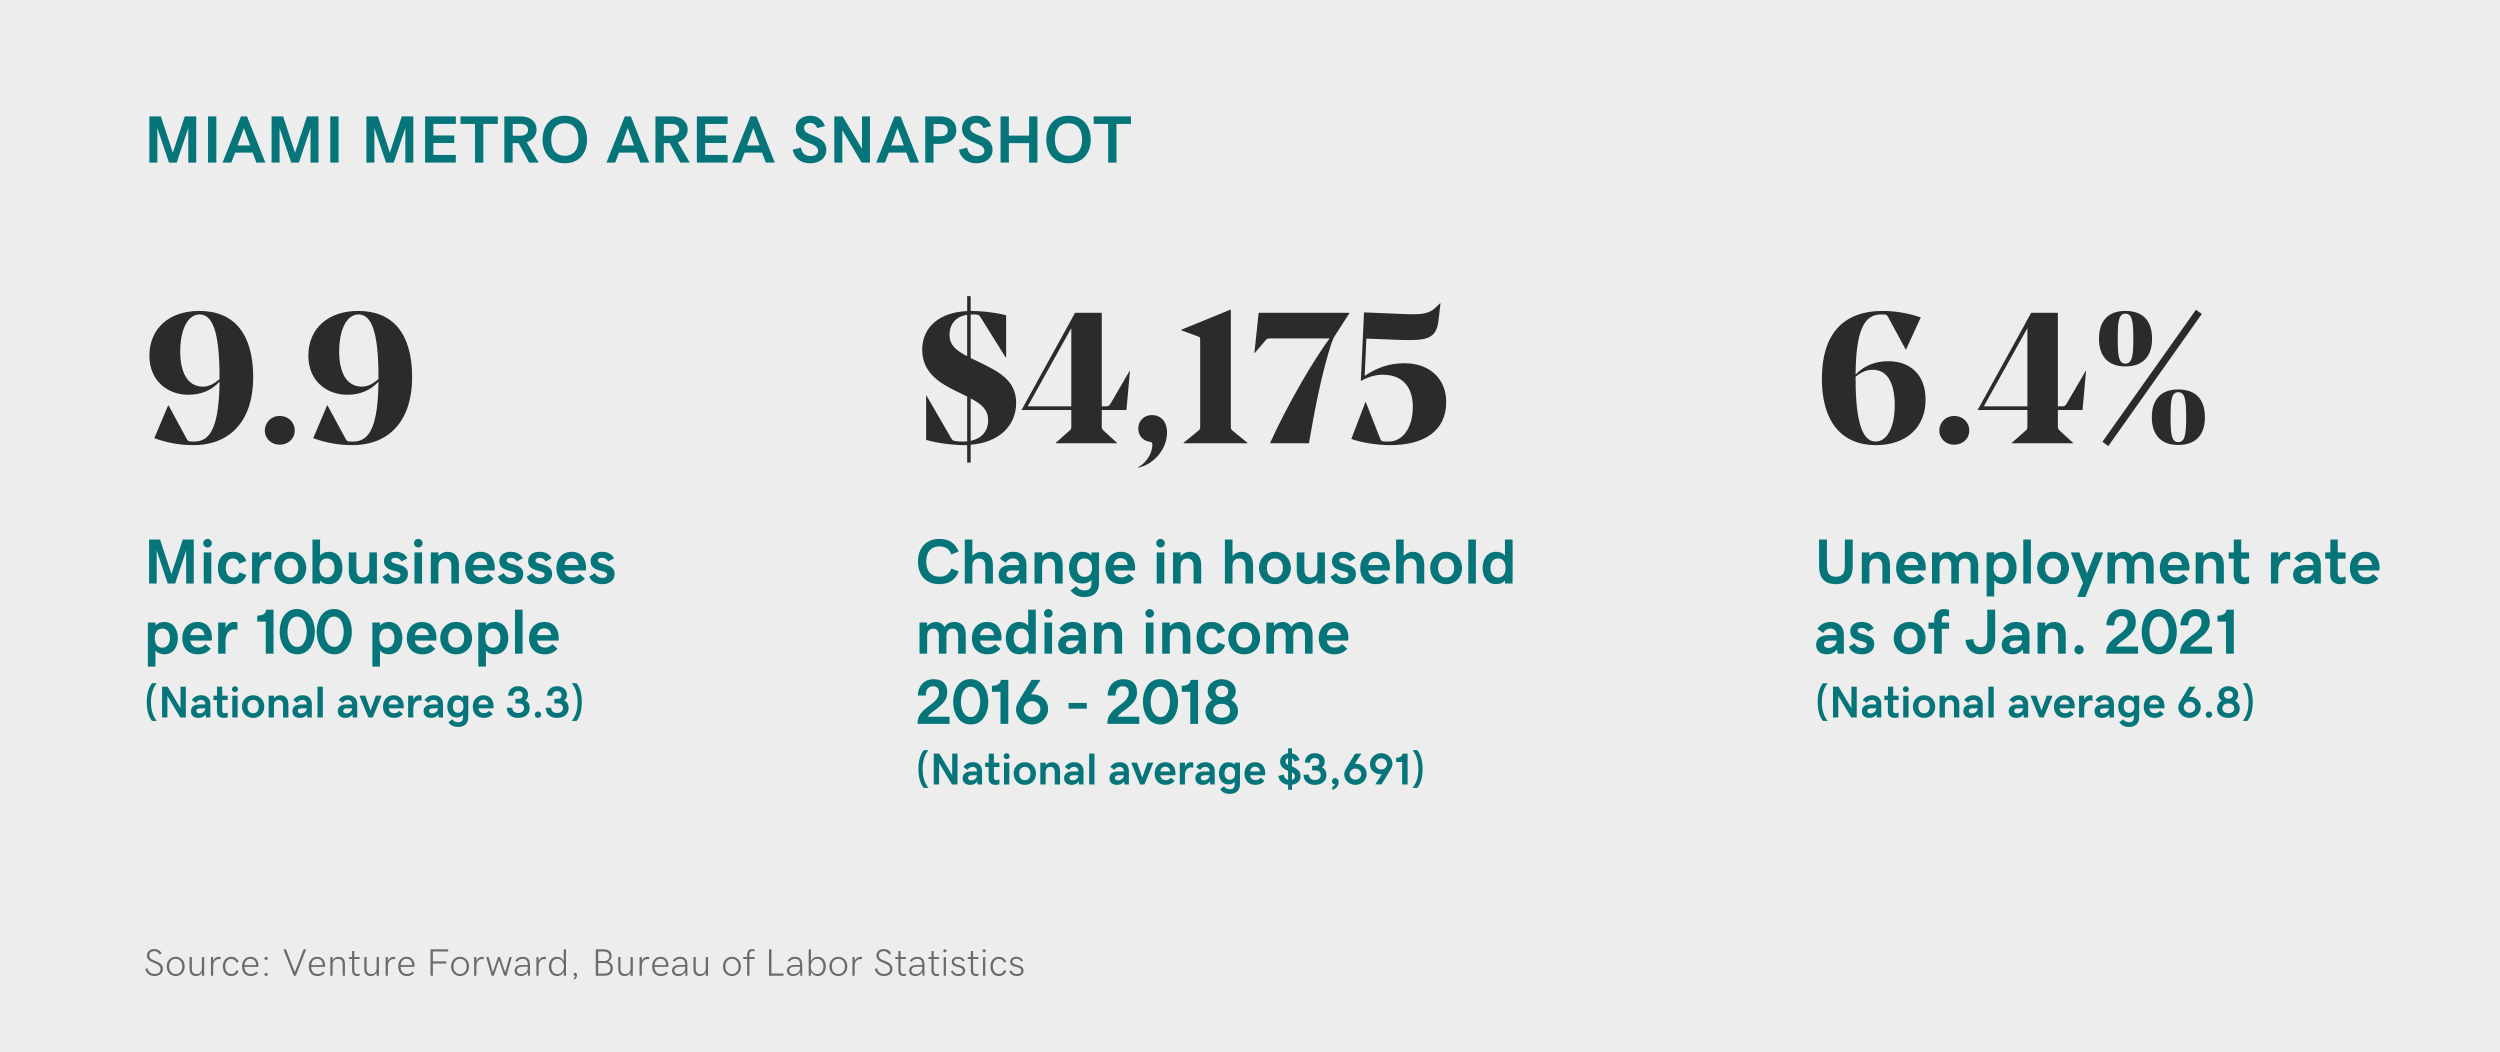 <?xml version="1.0" encoding="UTF-8"?> <svg xmlns="http://www.w3.org/2000/svg" width="784" height="330" viewBox="0 0 784 330" fill="none"><rect width="784" height="330" fill="#EDEDED"></rect><path d="M59.019 123.8C62.993 123.8 66.296 122.484 68.848 119.691C68.686 132.877 66.404 138.463 61.006 138.463H60.066C59.072 138.409 58.965 138.355 58.562 137.657L52.869 127.13H52.734L48.384 137.416C52.734 139 56.816 139.591 60.549 139.591C72.822 139.591 79.402 131.266 79.402 118.348C79.402 104.894 73.628 97.508 62.456 97.508C52.976 97.508 46.853 103.094 46.853 111.527C46.853 119.745 52.922 123.8 59.019 123.8ZM63.691 121.249C58.508 121.249 56.521 116.307 56.521 110.265C56.521 102.745 59.206 98.609 62.563 98.609C66.484 98.609 68.848 103.497 68.848 118.348V118.858C67.236 120.309 65.491 121.249 63.691 121.249ZM83.054 135.052C83.054 137.657 85.203 139.457 87.7 139.457C90.332 139.457 92.427 137.657 92.427 135.052C92.427 132.313 90.332 130.433 87.7 130.433C85.203 130.433 83.054 132.313 83.054 135.052ZM108.862 123.8C112.837 123.8 116.14 122.484 118.691 119.691C118.53 132.877 116.248 138.463 110.85 138.463H109.91C108.916 138.409 108.809 138.355 108.406 137.657L102.712 127.13H102.578L98.228 137.416C102.578 139 106.66 139.591 110.393 139.591C122.666 139.591 129.246 131.266 129.246 118.348C129.246 104.894 123.472 97.508 112.3 97.508C102.82 97.508 96.697 103.094 96.697 111.527C96.697 119.745 102.766 123.8 108.862 123.8ZM113.535 121.249C108.352 121.249 106.365 116.307 106.365 110.265C106.365 102.745 109.05 98.609 112.407 98.609C116.328 98.609 118.691 103.497 118.691 118.348V118.858C117.08 120.309 115.334 121.249 113.535 121.249Z" fill="#2B2B2B"></path><path d="M46.758 169.191V183H49.141V172.668L52.607 183H54.912L58.379 172.668V183H60.762V169.191H57.324L53.76 180.041L50.195 169.191H46.758ZM65.088 171.691C65.84 171.691 66.436 171.096 66.436 170.344C66.436 169.611 65.84 168.996 65.088 168.996C64.336 168.996 63.74 169.611 63.74 170.344C63.74 171.096 64.336 171.691 65.088 171.691ZM63.887 173.234V183H66.269V173.234H63.887ZM72.998 183.195C75.205 183.195 76.641 182.18 77.285 180.305L75.088 179.484C74.824 180.48 74.082 181.105 73.135 181.105C71.728 181.105 70.801 180.07 70.801 178.098C70.801 176.096 71.777 175.129 73.037 175.129C74.033 175.129 74.717 175.725 74.99 176.77L77.256 175.891C76.523 173.938 75.068 173.039 73.027 173.039C70.088 173.039 68.32 175.002 68.32 178.137C68.32 181.232 70.059 183.195 72.998 183.195ZM79.043 173.234V183H81.348V178.879C81.348 176.857 82.412 175.363 84.043 175.363C84.551 175.363 84.844 175.451 85.068 175.539V173.176C84.853 173.107 84.502 173.039 83.984 173.039C82.852 173.039 81.894 173.742 81.367 174.992V173.234H79.043ZM96.035 178.117C96.035 175.305 94.053 173.039 91.035 173.039C88.018 173.039 86.035 175.305 86.035 178.117C86.035 180.93 88.018 183.195 91.035 183.195C94.053 183.195 96.035 180.93 96.035 178.117ZM93.555 178.117C93.555 179.729 92.832 181.105 91.035 181.105C89.228 181.105 88.516 179.729 88.516 178.117C88.516 176.506 89.238 175.129 91.035 175.129C92.842 175.129 93.555 176.506 93.555 178.117ZM97.988 183H100.371V182.014C101.045 182.854 102.139 183.195 103.164 183.195C105.82 183.195 107.393 181.027 107.393 178.117C107.393 175.178 105.82 173.039 103.125 173.039C102.08 173.039 101.045 173.381 100.371 174.201V169.191H97.988V183ZM102.529 175.129C104.17 175.129 104.912 176.438 104.912 178.117C104.912 179.777 104.17 181.105 102.529 181.105C100.889 181.105 100.166 179.797 100.166 178.117C100.166 176.418 100.889 175.129 102.529 175.129ZM118.203 183V173.234H115.82V178.674C115.82 180.334 115.01 181.096 113.652 181.096C112.549 181.096 111.758 180.324 111.758 178.801V173.234H109.375V179.094C109.375 181.74 110.791 183.195 112.939 183.195C114.053 183.195 115.088 182.707 115.82 181.857V183H118.203ZM124.141 183.195C126.055 183.195 127.93 182.209 127.93 179.973C127.93 176.35 122.695 177.424 122.695 175.754C122.695 175.275 123.125 174.924 123.965 174.924C125.02 174.924 125.596 175.52 125.908 176.096L127.773 175.051C127.061 173.762 125.791 173.039 123.955 173.039C121.787 173.039 120.41 174.211 120.41 175.93C120.41 179.709 125.586 178.469 125.586 180.256C125.586 180.822 125.078 181.223 124.062 181.223C123.135 181.223 122.324 180.773 121.787 179.719L119.961 180.842C120.635 182.404 121.973 183.195 124.141 183.195ZM131.182 171.691C131.934 171.691 132.529 171.096 132.529 170.344C132.529 169.611 131.934 168.996 131.182 168.996C130.43 168.996 129.834 169.611 129.834 170.344C129.834 171.096 130.43 171.691 131.182 171.691ZM129.98 173.234V183H132.363V173.234H129.98ZM135.098 173.234V183H137.48V177.561C137.48 175.9 138.291 175.139 139.648 175.139C140.752 175.139 141.543 175.91 141.543 177.434V183H143.926V177.141C143.926 174.494 142.51 173.039 140.361 173.039C139.248 173.039 138.213 173.527 137.48 174.377V173.234H135.098ZM150.791 183.195C152.432 183.195 153.73 182.619 154.795 181.438L153.154 180.002C152.461 180.773 151.738 181.076 150.84 181.076C149.541 181.076 148.604 180.422 148.369 178.898H155.068C155.127 178.615 155.156 178.332 155.156 177.961C155.156 175.783 154.053 173.039 150.635 173.039C147.764 173.039 145.85 175.119 145.85 178.156C145.85 181.164 147.676 183.195 150.791 183.195ZM150.615 175.041C151.885 175.041 152.695 175.852 152.812 177.18H148.379C148.604 175.715 149.434 175.041 150.615 175.041ZM160.312 183.195C162.227 183.195 164.102 182.209 164.102 179.973C164.102 176.35 158.867 177.424 158.867 175.754C158.867 175.275 159.297 174.924 160.137 174.924C161.191 174.924 161.768 175.52 162.08 176.096L163.945 175.051C163.232 173.762 161.963 173.039 160.127 173.039C157.959 173.039 156.582 174.211 156.582 175.93C156.582 179.709 161.758 178.469 161.758 180.256C161.758 180.822 161.25 181.223 160.234 181.223C159.307 181.223 158.496 180.773 157.959 179.719L156.133 180.842C156.807 182.404 158.145 183.195 160.312 183.195ZM169.355 183.195C171.27 183.195 173.145 182.209 173.145 179.973C173.145 176.35 167.91 177.424 167.91 175.754C167.91 175.275 168.34 174.924 169.18 174.924C170.234 174.924 170.811 175.52 171.123 176.096L172.988 175.051C172.275 173.762 171.006 173.039 169.17 173.039C167.002 173.039 165.625 174.211 165.625 175.93C165.625 179.709 170.801 178.469 170.801 180.256C170.801 180.822 170.293 181.223 169.277 181.223C168.35 181.223 167.539 180.773 167.002 179.719L165.176 180.842C165.85 182.404 167.188 183.195 169.355 183.195ZM179.424 183.195C181.064 183.195 182.363 182.619 183.428 181.438L181.787 180.002C181.094 180.773 180.371 181.076 179.473 181.076C178.174 181.076 177.236 180.422 177.002 178.898H183.701C183.76 178.615 183.789 178.332 183.789 177.961C183.789 175.783 182.686 173.039 179.268 173.039C176.396 173.039 174.482 175.119 174.482 178.156C174.482 181.164 176.309 183.195 179.424 183.195ZM179.248 175.041C180.518 175.041 181.328 175.852 181.445 177.18H177.012C177.236 175.715 178.066 175.041 179.248 175.041ZM188.945 183.195C190.859 183.195 192.734 182.209 192.734 179.973C192.734 176.35 187.5 177.424 187.5 175.754C187.5 175.275 187.93 174.924 188.77 174.924C189.824 174.924 190.4 175.52 190.713 176.096L192.578 175.051C191.865 173.762 190.596 173.039 188.76 173.039C186.592 173.039 185.215 174.211 185.215 175.93C185.215 179.709 190.391 178.469 190.391 180.256C190.391 180.822 189.883 181.223 188.867 181.223C187.939 181.223 187.129 180.773 186.592 179.719L184.766 180.842C185.439 182.404 186.777 183.195 188.945 183.195ZM46.367 209.043H48.75V204.014C49.424 204.854 50.518 205.195 51.543 205.195C54.199 205.195 55.772 203.027 55.772 200.117C55.772 197.178 54.199 195.039 51.504 195.039C50.459 195.039 49.424 195.381 48.75 196.201V195.234H46.367V209.043ZM50.908 197.129C52.549 197.129 53.291 198.438 53.291 200.117C53.291 201.777 52.549 203.105 50.908 203.105C49.268 203.105 48.545 201.797 48.545 200.117C48.545 198.418 49.268 197.129 50.908 197.129ZM62.1 205.195C63.74 205.195 65.039 204.619 66.103 203.438L64.463 202.002C63.77 202.773 63.047 203.076 62.148 203.076C60.85 203.076 59.912 202.422 59.678 200.898H66.377C66.436 200.615 66.465 200.332 66.465 199.961C66.465 197.783 65.361 195.039 61.943 195.039C59.072 195.039 57.158 197.119 57.158 200.156C57.158 203.164 58.984 205.195 62.1 205.195ZM61.924 197.041C63.193 197.041 64.004 197.852 64.121 199.18H59.688C59.912 197.715 60.742 197.041 61.924 197.041ZM68.418 195.234V205H70.723V200.879C70.723 198.857 71.787 197.363 73.418 197.363C73.926 197.363 74.219 197.451 74.443 197.539V195.176C74.228 195.107 73.877 195.039 73.359 195.039C72.227 195.039 71.269 195.742 70.742 196.992V195.234H68.418ZM83.34 194.941V205H85.781V191.201H83.438C83.438 192.432 82.334 193.057 80.664 193.057V194.941H83.34ZM93.301 205.195C97.002 205.195 98.74 201.543 98.74 198.115C98.74 194.678 96.963 190.977 93.164 190.977C88.984 190.977 87.705 195.156 87.705 198.096C87.705 201.016 89.023 205.195 93.301 205.195ZM93.242 202.861C91.006 202.861 90.147 200.303 90.147 198.096C90.147 195.879 91.006 193.359 93.164 193.359C95.322 193.359 96.182 195.859 96.182 198.076C96.182 200.244 95.342 202.861 93.242 202.861ZM104.902 205.195C108.604 205.195 110.342 201.543 110.342 198.115C110.342 194.678 108.564 190.977 104.766 190.977C100.586 190.977 99.307 195.156 99.307 198.096C99.307 201.016 100.625 205.195 104.902 205.195ZM104.844 202.861C102.607 202.861 101.748 200.303 101.748 198.096C101.748 195.879 102.607 193.359 104.766 193.359C106.924 193.359 107.783 195.859 107.783 198.076C107.783 200.244 106.943 202.861 104.844 202.861ZM116.777 209.043H119.16V204.014C119.834 204.854 120.928 205.195 121.953 205.195C124.609 205.195 126.182 203.027 126.182 200.117C126.182 197.178 124.609 195.039 121.914 195.039C120.869 195.039 119.834 195.381 119.16 196.201V195.234H116.777V209.043ZM121.318 197.129C122.959 197.129 123.701 198.438 123.701 200.117C123.701 201.777 122.959 203.105 121.318 203.105C119.678 203.105 118.955 201.797 118.955 200.117C118.955 198.418 119.678 197.129 121.318 197.129ZM132.51 205.195C134.15 205.195 135.449 204.619 136.514 203.438L134.873 202.002C134.18 202.773 133.457 203.076 132.559 203.076C131.26 203.076 130.322 202.422 130.088 200.898H136.787C136.846 200.615 136.875 200.332 136.875 199.961C136.875 197.783 135.771 195.039 132.354 195.039C129.482 195.039 127.568 197.119 127.568 200.156C127.568 203.164 129.395 205.195 132.51 205.195ZM132.334 197.041C133.604 197.041 134.414 197.852 134.531 199.18H130.098C130.322 197.715 131.152 197.041 132.334 197.041ZM148.047 200.117C148.047 197.305 146.064 195.039 143.047 195.039C140.029 195.039 138.047 197.305 138.047 200.117C138.047 202.93 140.029 205.195 143.047 205.195C146.064 205.195 148.047 202.93 148.047 200.117ZM145.566 200.117C145.566 201.729 144.844 203.105 143.047 203.105C141.24 203.105 140.527 201.729 140.527 200.117C140.527 198.506 141.25 197.129 143.047 197.129C144.854 197.129 145.566 198.506 145.566 200.117ZM150 209.043H152.383V204.014C153.057 204.854 154.15 205.195 155.176 205.195C157.832 205.195 159.404 203.027 159.404 200.117C159.404 197.178 157.832 195.039 155.137 195.039C154.092 195.039 153.057 195.381 152.383 196.201V195.234H150V209.043ZM154.541 197.129C156.182 197.129 156.924 198.438 156.924 200.117C156.924 201.777 156.182 203.105 154.541 203.105C152.9 203.105 152.178 201.797 152.178 200.117C152.178 198.418 152.9 197.129 154.541 197.129ZM161.504 205H163.887V191.191H161.504V205ZM170.85 205.195C172.49 205.195 173.789 204.619 174.854 203.438L173.213 202.002C172.52 202.773 171.797 203.076 170.898 203.076C169.6 203.076 168.662 202.422 168.428 200.898H175.127C175.186 200.615 175.215 200.332 175.215 199.961C175.215 197.783 174.111 195.039 170.693 195.039C167.822 195.039 165.908 197.119 165.908 200.156C165.908 203.164 167.734 205.195 170.85 205.195ZM170.674 197.041C171.943 197.041 172.754 197.852 172.871 199.18H168.438C168.662 197.715 169.492 197.041 170.674 197.041Z" fill="#06757A"></path><path d="M47.338 220.133C47.338 217.364 48.124 215.519 49.177 214.247H47.68C46.668 215.532 46.025 217.412 46.025 220.167C46.025 222.922 46.668 224.802 47.68 226.087H49.177C48.117 224.809 47.338 222.936 47.338 220.133ZM50.824 215.334V225H52.492V218.226L56.539 225H58.275V215.334H56.607V222.102L52.567 215.334H50.824ZM59.882 223.024C59.882 224.337 60.764 225.137 62.261 225.137C63.238 225.137 63.963 224.754 64.489 224.022L64.599 225H65.973V220.81C65.973 219.128 64.92 218.027 63.081 218.027C61.837 218.027 60.907 218.499 60.148 219.524L61.427 220.447C61.782 219.839 62.35 219.483 63.026 219.483C63.833 219.483 64.38 219.982 64.38 220.926H62.602C60.852 220.926 59.882 221.705 59.882 223.024ZM62.602 223.729C61.94 223.729 61.591 223.414 61.591 222.949C61.591 222.464 61.967 222.129 62.726 222.129H64.38C64.38 222.983 63.573 223.729 62.602 223.729ZM70.184 225.137C70.655 225.137 71.161 225.027 71.414 224.932V223.421C71.189 223.53 70.812 223.667 70.464 223.667C70.026 223.667 69.691 223.476 69.691 222.819V219.531H71.414V218.164H69.691V215.341H68.064V218.164H66.936V219.531H68.037V223.113C68.037 224.357 68.837 225.137 70.184 225.137ZM73.69 217.084C74.217 217.084 74.634 216.667 74.634 216.141C74.634 215.628 74.217 215.197 73.69 215.197C73.164 215.197 72.747 215.628 72.747 216.141C72.747 216.667 73.164 217.084 73.69 217.084ZM72.85 218.164V225H74.518V218.164H72.85ZM82.885 221.582C82.885 219.613 81.497 218.027 79.385 218.027C77.272 218.027 75.885 219.613 75.885 221.582C75.885 223.551 77.272 225.137 79.385 225.137C81.497 225.137 82.885 223.551 82.885 221.582ZM81.148 221.582C81.148 222.71 80.643 223.674 79.385 223.674C78.12 223.674 77.621 222.71 77.621 221.582C77.621 220.454 78.127 219.49 79.385 219.49C80.649 219.49 81.148 220.454 81.148 221.582ZM84.252 218.164V225H85.92V221.192C85.92 220.03 86.487 219.497 87.438 219.497C88.21 219.497 88.764 220.037 88.764 221.104V225H90.432V220.898C90.432 219.046 89.44 218.027 87.936 218.027C87.157 218.027 86.433 218.369 85.92 218.964V218.164H84.252ZM91.696 223.024C91.696 224.337 92.578 225.137 94.075 225.137C95.053 225.137 95.777 224.754 96.304 224.022L96.413 225H97.787V220.81C97.787 219.128 96.734 218.027 94.895 218.027C93.651 218.027 92.722 218.499 91.963 219.524L93.241 220.447C93.597 219.839 94.164 219.483 94.841 219.483C95.647 219.483 96.194 219.982 96.194 220.926H94.417C92.667 220.926 91.696 221.705 91.696 223.024ZM94.417 223.729C93.754 223.729 93.405 223.414 93.405 222.949C93.405 222.464 93.781 222.129 94.54 222.129H96.194C96.194 222.983 95.388 223.729 94.417 223.729ZM99.564 225H101.232V215.334H99.564V225ZM105.929 223.024C105.929 224.337 106.811 225.137 108.308 225.137C109.285 225.137 110.01 224.754 110.536 224.022L110.646 225H112.02V220.81C112.02 219.128 110.967 218.027 109.128 218.027C107.884 218.027 106.954 218.499 106.195 219.524L107.474 220.447C107.829 219.839 108.396 219.483 109.073 219.483C109.88 219.483 110.427 219.982 110.427 220.926H108.649C106.899 220.926 105.929 221.705 105.929 223.024ZM108.649 223.729C107.986 223.729 107.638 223.414 107.638 222.949C107.638 222.464 108.014 222.129 108.772 222.129H110.427C110.427 222.983 109.62 223.729 108.649 223.729ZM112.737 218.164L115.52 225H116.894L119.683 218.164H117.871L116.21 222.847L114.556 218.164H112.737ZM123.565 225.137C124.714 225.137 125.623 224.733 126.368 223.906L125.22 222.901C124.734 223.441 124.229 223.653 123.6 223.653C122.69 223.653 122.034 223.195 121.87 222.129H126.56C126.601 221.931 126.621 221.732 126.621 221.473C126.621 219.948 125.849 218.027 123.456 218.027C121.446 218.027 120.106 219.483 120.106 221.609C120.106 223.715 121.385 225.137 123.565 225.137ZM123.442 219.429C124.331 219.429 124.898 219.996 124.98 220.926H121.877C122.034 219.9 122.615 219.429 123.442 219.429ZM127.988 218.164V225H129.602V222.115C129.602 220.7 130.347 219.654 131.488 219.654C131.844 219.654 132.049 219.716 132.206 219.777V218.123C132.056 218.075 131.81 218.027 131.447 218.027C130.654 218.027 129.984 218.52 129.615 219.395V218.164H127.988ZM132.849 223.024C132.849 224.337 133.73 225.137 135.228 225.137C136.205 225.137 136.93 224.754 137.456 224.022L137.565 225H138.939V220.81C138.939 219.128 137.887 218.027 136.048 218.027C134.804 218.027 133.874 218.499 133.115 219.524L134.394 220.447C134.749 219.839 135.316 219.483 135.993 219.483C136.8 219.483 137.347 219.982 137.347 220.926H135.569C133.819 220.926 132.849 221.705 132.849 223.024ZM135.569 223.729C134.906 223.729 134.558 223.414 134.558 222.949C134.558 222.464 134.934 222.129 135.692 222.129H137.347C137.347 222.983 136.54 223.729 135.569 223.729ZM145.188 224.973C145.188 226.039 144.634 226.511 143.67 226.511C142.747 226.511 142.146 226.053 141.879 225.574L140.601 226.497C141.202 227.338 142.125 227.967 143.643 227.967C145.673 227.967 146.849 226.832 146.849 224.973L146.855 218.164H145.188V218.854C144.716 218.267 143.95 218.027 143.232 218.027C141.373 218.027 140.272 219.518 140.272 221.514C140.272 223.53 141.373 225 143.26 225C143.991 225 144.716 224.761 145.188 224.187V224.973ZM143.677 223.537C142.528 223.537 142.009 222.648 142.009 221.514C142.009 220.393 142.528 219.49 143.677 219.49C144.825 219.49 145.331 220.379 145.331 221.514C145.331 222.662 144.825 223.537 143.677 223.537ZM151.729 225.137C152.878 225.137 153.787 224.733 154.532 223.906L153.384 222.901C152.898 223.441 152.393 223.653 151.764 223.653C150.854 223.653 150.198 223.195 150.034 222.129H154.724C154.765 221.931 154.785 221.732 154.785 221.473C154.785 219.948 154.013 218.027 151.62 218.027C149.61 218.027 148.271 219.483 148.271 221.609C148.271 223.715 149.549 225.137 151.729 225.137ZM151.606 219.429C152.495 219.429 153.062 219.996 153.145 220.926H150.041C150.198 219.9 150.779 219.429 151.606 219.429ZM162.462 225.137C164.745 225.137 166.112 223.872 166.112 222.026C166.112 220.864 165.682 220.112 164.731 219.661C165.34 219.169 165.586 218.608 165.586 217.788C165.586 216.305 164.362 215.197 162.476 215.197C160.808 215.197 159.372 216.271 159.372 218.164H161.006C161.02 217.262 161.607 216.715 162.489 216.715C163.31 216.715 163.891 217.118 163.891 217.959C163.891 218.766 163.494 219.148 162.619 219.148H161.642V220.604H162.585C163.747 220.604 164.335 221.145 164.335 222.047C164.335 223.1 163.508 223.592 162.51 223.592C161.354 223.592 160.65 223.011 160.65 221.951H158.941C158.941 224.091 160.562 225.137 162.462 225.137ZM168.71 225.137C169.284 225.137 169.735 224.672 169.735 224.111C169.735 223.537 169.271 223.106 168.71 223.106C168.149 223.106 167.705 223.551 167.705 224.111C167.705 224.672 168.136 225.137 168.71 225.137ZM174.671 225.137C176.954 225.137 178.321 223.872 178.321 222.026C178.321 220.864 177.891 220.112 176.94 219.661C177.549 219.169 177.795 218.608 177.795 217.788C177.795 216.305 176.571 215.197 174.685 215.197C173.017 215.197 171.581 216.271 171.581 218.164H173.215C173.229 217.262 173.816 216.715 174.698 216.715C175.519 216.715 176.1 217.118 176.1 217.959C176.1 218.766 175.703 219.148 174.828 219.148H173.851V220.604H174.794C175.956 220.604 176.544 221.145 176.544 222.047C176.544 223.1 175.717 223.592 174.719 223.592C173.563 223.592 172.859 223.011 172.859 221.951H171.15C171.15 224.091 172.771 225.137 174.671 225.137ZM181.138 220.201C181.138 222.97 180.352 224.815 179.299 226.087H180.796C181.808 224.802 182.45 222.922 182.45 220.167C182.45 217.412 181.808 215.532 180.796 214.247H179.299C180.358 215.525 181.138 217.398 181.138 220.201Z" fill="#06757A"></path><path d="M48.457 306.088C50.057 306.088 51.088 305.186 51.088 303.938C51.088 300.879 46.799 301.793 46.799 299.584C46.799 298.84 47.408 298.283 48.334 298.283C49.102 298.283 49.658 298.611 50.057 299.332L50.695 299.021C50.168 298.066 49.43 297.627 48.34 297.627C47.039 297.627 46.066 298.518 46.066 299.602C46.066 302.408 50.344 301.477 50.344 303.967C50.344 304.828 49.67 305.426 48.504 305.426C47.315 305.426 46.535 304.805 46.272 303.645L45.545 303.85C45.902 305.279 46.945 306.088 48.457 306.088ZM57.908 303.07C57.908 301.354 56.754 300.053 55.096 300.053C53.438 300.053 52.283 301.359 52.283 303.07C52.283 304.787 53.438 306.088 55.096 306.088C56.754 306.088 57.908 304.781 57.908 303.07ZM57.158 303.07C57.158 304.43 56.379 305.461 55.096 305.461C53.807 305.461 53.033 304.424 53.033 303.07C53.033 301.711 53.812 300.68 55.096 300.68C56.379 300.68 57.158 301.717 57.158 303.07ZM64.025 306V300.141H63.316V303.645C63.316 304.805 62.654 305.455 61.635 305.455C60.709 305.455 60.164 304.898 60.164 303.814V300.141H59.455V303.908C59.455 305.309 60.228 306.088 61.459 306.088C62.273 306.088 62.965 305.689 63.316 304.98V306H64.025ZM66.147 300.141V306H66.85V302.977C66.85 301.418 67.781 300.75 68.625 300.75C68.824 300.75 68.982 300.779 69.147 300.838V300.111C69.006 300.076 68.848 300.053 68.643 300.053C67.887 300.053 67.201 300.486 66.85 301.424V300.141H66.147ZM72.516 306.088C73.629 306.088 74.478 305.502 74.836 304.482L74.174 304.236C73.928 304.986 73.336 305.438 72.545 305.438C71.273 305.438 70.641 304.359 70.641 303.07C70.641 301.6 71.414 300.703 72.516 300.703C73.283 300.703 73.875 301.137 74.168 301.898L74.842 301.641C74.402 300.586 73.6 300.053 72.522 300.053C70.916 300.053 69.897 301.301 69.897 303.07C69.897 304.811 70.869 306.088 72.516 306.088ZM78.627 306.088C79.57 306.088 80.227 305.807 80.883 305.121L80.391 304.676C79.869 305.227 79.371 305.443 78.639 305.443C77.484 305.443 76.717 304.705 76.652 303.211H80.982C81.006 303.053 81.018 302.895 81.018 302.713C81.018 301.225 80.109 300.053 78.533 300.053C76.981 300.053 75.908 301.277 75.908 303.1C75.908 304.928 76.981 306.088 78.627 306.088ZM78.504 300.668C79.623 300.668 80.309 301.459 80.309 302.666H76.658C76.775 301.359 77.561 300.668 78.504 300.668ZM83.455 301.055C83.731 301.055 83.959 300.826 83.959 300.551C83.959 300.27 83.725 300.047 83.455 300.047C83.174 300.047 82.945 300.275 82.945 300.551C82.945 300.826 83.174 301.055 83.455 301.055ZM83.455 306.088C83.731 306.088 83.959 305.859 83.959 305.578C83.959 305.303 83.725 305.08 83.455 305.08C83.174 305.08 82.945 305.303 82.945 305.578C82.945 305.859 83.174 306.088 83.455 306.088ZM88.875 297.715L92.15 306H92.754L96.018 297.715H95.221L92.461 304.881L89.689 297.715H88.875ZM99.557 306.088C100.5 306.088 101.156 305.807 101.812 305.121L101.32 304.676C100.799 305.227 100.301 305.443 99.568 305.443C98.414 305.443 97.647 304.705 97.582 303.211H101.912C101.936 303.053 101.947 302.895 101.947 302.713C101.947 301.225 101.039 300.053 99.463 300.053C97.91 300.053 96.838 301.277 96.838 303.1C96.838 304.928 97.91 306.088 99.557 306.088ZM99.434 300.668C100.553 300.668 101.238 301.459 101.238 302.666H97.588C97.705 301.359 98.49 300.668 99.434 300.668ZM103.6 300.141V306H104.309V302.496C104.309 301.336 104.971 300.68 105.99 300.68C106.916 300.68 107.461 301.242 107.461 302.326V306H108.17V302.232C108.17 300.832 107.396 300.053 106.166 300.053C105.357 300.053 104.66 300.451 104.309 301.16V300.141H103.6ZM112.037 306.088C112.33 306.088 112.623 306.035 112.793 305.977V305.332C112.576 305.414 112.348 305.455 112.102 305.455C111.463 305.455 111.117 305.121 111.117 304.254V300.738H112.77V300.141H111.117V298.254H110.414V300.141H109.441V300.738H110.408V304.295C110.408 305.484 110.982 306.088 112.037 306.088ZM118.822 306V300.141H118.113V303.645C118.113 304.805 117.451 305.455 116.432 305.455C115.506 305.455 114.961 304.898 114.961 303.814V300.141H114.252V303.908C114.252 305.309 115.025 306.088 116.256 306.088C117.07 306.088 117.762 305.689 118.113 304.98V306H118.822ZM120.943 300.141V306H121.646V302.977C121.646 301.418 122.578 300.75 123.422 300.75C123.621 300.75 123.779 300.779 123.943 300.838V300.111C123.803 300.076 123.645 300.053 123.439 300.053C122.684 300.053 121.998 300.486 121.646 301.424V300.141H120.943ZM127.6 306.088C128.543 306.088 129.199 305.807 129.855 305.121L129.363 304.676C128.842 305.227 128.344 305.443 127.611 305.443C126.457 305.443 125.689 304.705 125.625 303.211H129.955C129.979 303.053 129.99 302.895 129.99 302.713C129.99 301.225 129.082 300.053 127.506 300.053C125.953 300.053 124.881 301.277 124.881 303.1C124.881 304.928 125.953 306.088 127.6 306.088ZM127.477 300.668C128.596 300.668 129.281 301.459 129.281 302.666H125.631C125.748 301.359 126.533 300.668 127.477 300.668ZM135.006 297.715V306H135.756V302.168H139.969V301.494H135.756V298.389H140.555V297.715H135.006ZM147.088 303.07C147.088 301.354 145.934 300.053 144.275 300.053C142.617 300.053 141.463 301.359 141.463 303.07C141.463 304.787 142.617 306.088 144.275 306.088C145.934 306.088 147.088 304.781 147.088 303.07ZM146.338 303.07C146.338 304.43 145.559 305.461 144.275 305.461C142.986 305.461 142.213 304.424 142.213 303.07C142.213 301.711 142.992 300.68 144.275 300.68C145.559 300.68 146.338 301.717 146.338 303.07ZM148.693 300.141V306H149.396V302.977C149.396 301.418 150.328 300.75 151.172 300.75C151.371 300.75 151.529 300.779 151.693 300.838V300.111C151.553 300.076 151.395 300.053 151.189 300.053C150.434 300.053 149.748 300.486 149.396 301.424V300.141H148.693ZM152.484 300.141L154.178 306H154.857L156.486 301.119L158.133 306H158.818L160.518 300.141H159.756L158.443 304.934L156.832 300.141H156.17L154.559 304.934L153.246 300.141H152.484ZM165.545 304.77L165.592 306H166.189V302.584C166.189 300.867 165.381 300.053 163.939 300.053C162.908 300.053 162.176 300.428 161.607 301.254L162.152 301.658C162.574 301.002 163.137 300.686 163.898 300.686C164.965 300.686 165.516 301.219 165.521 302.625H163.922C162.217 302.625 161.379 303.299 161.379 304.371C161.379 305.443 162.158 306.088 163.371 306.088C164.314 306.088 165.076 305.643 165.545 304.77ZM163.506 305.473C162.598 305.473 162.105 305.027 162.105 304.336C162.105 303.627 162.639 303.176 163.881 303.176H165.521V303.551C165.527 304.365 164.818 305.473 163.506 305.473ZM168.217 300.141V306H168.92V302.977C168.92 301.418 169.852 300.75 170.695 300.75C170.895 300.75 171.053 300.779 171.217 300.838V300.111C171.076 300.076 170.918 300.053 170.713 300.053C169.957 300.053 169.271 300.486 168.92 301.424V300.141H168.217ZM177.498 297.715H176.789V301.453C176.438 300.586 175.652 300.053 174.656 300.053C173.068 300.053 172.148 301.377 172.148 303.07C172.148 304.77 173.068 306.088 174.656 306.088C175.658 306.088 176.438 305.555 176.789 304.688V306H177.498V297.715ZM174.814 305.461C173.572 305.461 172.893 304.418 172.893 303.07C172.893 301.723 173.572 300.68 174.814 300.68C176.057 300.68 176.848 301.711 176.848 303.076C176.848 304.43 176.057 305.461 174.814 305.461ZM180.955 305.812C180.955 305.314 180.709 305.062 180.375 305.062C180.094 305.062 179.877 305.279 179.877 305.561C179.877 305.842 180.082 306.064 180.369 306.064H180.398C180.398 306.305 180.275 306.527 179.93 306.668V307.225C180.58 306.973 180.955 306.527 180.955 305.812ZM186.838 297.715V306H189.521C191.209 306 192.199 305.15 192.199 303.668C192.199 302.695 191.666 301.887 190.682 301.617C191.385 301.295 191.795 300.615 191.795 299.812C191.795 298.4 190.799 297.715 189.34 297.715H186.838ZM189.574 301.371H187.588V298.389H189.322C190.465 298.389 191.086 298.904 191.086 299.871C191.086 300.82 190.436 301.371 189.574 301.371ZM189.545 305.314H187.588V302.021H189.785C190.828 302.021 191.449 302.654 191.449 303.65C191.449 304.752 190.793 305.314 189.545 305.314ZM198.451 306V300.141H197.742V303.645C197.742 304.805 197.08 305.455 196.061 305.455C195.135 305.455 194.59 304.898 194.59 303.814V300.141H193.881V303.908C193.881 305.309 194.654 306.088 195.885 306.088C196.699 306.088 197.391 305.689 197.742 304.98V306H198.451ZM200.572 300.141V306H201.275V302.977C201.275 301.418 202.207 300.75 203.051 300.75C203.25 300.75 203.408 300.779 203.572 300.838V300.111C203.432 300.076 203.273 300.053 203.068 300.053C202.312 300.053 201.627 300.486 201.275 301.424V300.141H200.572ZM207.229 306.088C208.172 306.088 208.828 305.807 209.484 305.121L208.992 304.676C208.471 305.227 207.973 305.443 207.24 305.443C206.086 305.443 205.318 304.705 205.254 303.211H209.584C209.607 303.053 209.619 302.895 209.619 302.713C209.619 301.225 208.711 300.053 207.135 300.053C205.582 300.053 204.51 301.277 204.51 303.1C204.51 304.928 205.582 306.088 207.229 306.088ZM207.105 300.668C208.225 300.668 208.91 301.459 208.91 302.666H205.26C205.377 301.359 206.162 300.668 207.105 300.668ZM214.916 304.77L214.963 306H215.561V302.584C215.561 300.867 214.752 300.053 213.311 300.053C212.279 300.053 211.547 300.428 210.979 301.254L211.523 301.658C211.945 301.002 212.508 300.686 213.27 300.686C214.336 300.686 214.887 301.219 214.893 302.625H213.293C211.588 302.625 210.75 303.299 210.75 304.371C210.75 305.443 211.529 306.088 212.742 306.088C213.686 306.088 214.447 305.643 214.916 304.77ZM212.877 305.473C211.969 305.473 211.477 305.027 211.477 304.336C211.477 303.627 212.01 303.176 213.252 303.176H214.893V303.551C214.898 304.365 214.189 305.473 212.877 305.473ZM222.041 306V300.141H221.332V303.645C221.332 304.805 220.67 305.455 219.65 305.455C218.725 305.455 218.18 304.898 218.18 303.814V300.141H217.471V303.908C217.471 305.309 218.244 306.088 219.475 306.088C220.289 306.088 220.98 305.689 221.332 304.98V306H222.041ZM232.354 303.07C232.354 301.354 231.199 300.053 229.541 300.053C227.883 300.053 226.729 301.359 226.729 303.07C226.729 304.787 227.883 306.088 229.541 306.088C231.199 306.088 232.354 304.781 232.354 303.07ZM231.604 303.07C231.604 304.43 230.824 305.461 229.541 305.461C228.252 305.461 227.479 304.424 227.479 303.07C227.479 301.711 228.258 300.68 229.541 300.68C230.824 300.68 231.604 301.717 231.604 303.07ZM234.305 300.738V306H235.014V300.738H236.637V300.141H235.014V299.32C235.014 298.559 235.383 298.236 235.91 298.236C236.145 298.236 236.391 298.283 236.637 298.4V297.768C236.408 297.668 236.145 297.627 235.887 297.627C234.938 297.627 234.305 298.236 234.305 299.396V300.141H233.057V300.738H234.305ZM241.166 297.715V306H245.719V305.297H241.916V297.715H241.166ZM250.939 304.77L250.986 306H251.584V302.584C251.584 300.867 250.775 300.053 249.334 300.053C248.303 300.053 247.57 300.428 247.002 301.254L247.547 301.658C247.969 301.002 248.531 300.686 249.293 300.686C250.359 300.686 250.91 301.219 250.916 302.625H249.316C247.611 302.625 246.773 303.299 246.773 304.371C246.773 305.443 247.553 306.088 248.766 306.088C249.709 306.088 250.471 305.643 250.939 304.77ZM248.9 305.473C247.992 305.473 247.5 305.027 247.5 304.336C247.5 303.627 248.033 303.176 249.275 303.176H250.916V303.551C250.922 304.365 250.213 305.473 248.9 305.473ZM253.611 306H254.32V304.688C254.672 305.555 255.457 306.088 256.459 306.088C258.041 306.088 258.967 304.764 258.967 303.07C258.967 301.371 258.041 300.053 256.453 300.053C255.451 300.053 254.672 300.586 254.32 301.453V297.715H253.611V306ZM256.295 300.68C257.543 300.68 258.217 301.723 258.217 303.07C258.217 304.418 257.543 305.461 256.295 305.461C255.053 305.461 254.262 304.43 254.262 303.064C254.262 301.711 255.053 300.68 256.295 300.68ZM265.717 303.07C265.717 301.354 264.562 300.053 262.904 300.053C261.246 300.053 260.092 301.359 260.092 303.07C260.092 304.787 261.246 306.088 262.904 306.088C264.562 306.088 265.717 304.781 265.717 303.07ZM264.967 303.07C264.967 304.43 264.188 305.461 262.904 305.461C261.615 305.461 260.842 304.424 260.842 303.07C260.842 301.711 261.621 300.68 262.904 300.68C264.188 300.68 264.967 301.717 264.967 303.07ZM267.322 300.141V306H268.025V302.977C268.025 301.418 268.957 300.75 269.801 300.75C270 300.75 270.158 300.779 270.322 300.838V300.111C270.182 300.076 270.023 300.053 269.818 300.053C269.062 300.053 268.377 300.486 268.025 301.424V300.141H267.322ZM277.23 306.088C278.83 306.088 279.861 305.186 279.861 303.938C279.861 300.879 275.572 301.793 275.572 299.584C275.572 298.84 276.182 298.283 277.107 298.283C277.875 298.283 278.432 298.611 278.83 299.332L279.469 299.021C278.941 298.066 278.203 297.627 277.113 297.627C275.812 297.627 274.84 298.518 274.84 299.602C274.84 302.408 279.117 301.477 279.117 303.967C279.117 304.828 278.443 305.426 277.277 305.426C276.088 305.426 275.309 304.805 275.045 303.645L274.318 303.85C274.676 305.279 275.719 306.088 277.23 306.088ZM283.354 306.088C283.646 306.088 283.939 306.035 284.109 305.977V305.332C283.893 305.414 283.664 305.455 283.418 305.455C282.779 305.455 282.434 305.121 282.434 304.254V300.738H284.086V300.141H282.434V298.254H281.73V300.141H280.758V300.738H281.725V304.295C281.725 305.484 282.299 306.088 283.354 306.088ZM289.271 304.77L289.318 306H289.916V302.584C289.916 300.867 289.107 300.053 287.666 300.053C286.635 300.053 285.902 300.428 285.334 301.254L285.879 301.658C286.301 301.002 286.863 300.686 287.625 300.686C288.691 300.686 289.242 301.219 289.248 302.625H287.648C285.943 302.625 285.105 303.299 285.105 304.371C285.105 305.443 285.885 306.088 287.098 306.088C288.041 306.088 288.803 305.643 289.271 304.77ZM287.232 305.473C286.324 305.473 285.832 305.027 285.832 304.336C285.832 303.627 286.365 303.176 287.607 303.176H289.248V303.551C289.254 304.365 288.545 305.473 287.232 305.473ZM293.736 306.088C294.029 306.088 294.322 306.035 294.492 305.977V305.332C294.275 305.414 294.047 305.455 293.801 305.455C293.162 305.455 292.816 305.121 292.816 304.254V300.738H294.469V300.141H292.816V298.254H292.113V300.141H291.141V300.738H292.107V304.295C292.107 305.484 292.682 306.088 293.736 306.088ZM296.297 298.676C296.566 298.676 296.789 298.453 296.789 298.184C296.789 297.92 296.566 297.691 296.297 297.691C296.021 297.691 295.805 297.92 295.805 298.184C295.805 298.453 296.021 298.676 296.297 298.676ZM295.939 300.141V306H296.648V300.141H295.939ZM300.551 306.088C301.852 306.088 302.66 305.432 302.66 304.395C302.66 302.086 299.174 303.123 299.174 301.535C299.174 301.02 299.625 300.656 300.434 300.656C301.16 300.656 301.652 300.984 301.934 301.57L302.52 301.26C302.121 300.492 301.406 300.053 300.439 300.053C299.215 300.053 298.477 300.703 298.477 301.576C298.477 303.867 301.951 302.66 301.951 304.471C301.951 305.068 301.459 305.479 300.568 305.479C299.713 305.479 299.133 305.08 298.816 304.312L298.213 304.594C298.582 305.52 299.355 306.088 300.551 306.088ZM306.076 306.088C306.369 306.088 306.662 306.035 306.832 305.977V305.332C306.615 305.414 306.387 305.455 306.141 305.455C305.502 305.455 305.156 305.121 305.156 304.254V300.738H306.809V300.141H305.156V298.254H304.453V300.141H303.48V300.738H304.447V304.295C304.447 305.484 305.021 306.088 306.076 306.088ZM308.637 298.676C308.906 298.676 309.129 298.453 309.129 298.184C309.129 297.92 308.906 297.691 308.637 297.691C308.361 297.691 308.145 297.92 308.145 298.184C308.145 298.453 308.361 298.676 308.637 298.676ZM308.279 300.141V306H308.988V300.141H308.279ZM313.23 306.088C314.344 306.088 315.193 305.502 315.551 304.482L314.889 304.236C314.643 304.986 314.051 305.438 313.26 305.438C311.988 305.438 311.355 304.359 311.355 303.07C311.355 301.6 312.129 300.703 313.23 300.703C313.998 300.703 314.59 301.137 314.883 301.898L315.557 301.641C315.117 300.586 314.314 300.053 313.236 300.053C311.631 300.053 310.611 301.301 310.611 303.07C310.611 304.811 311.584 306.088 313.23 306.088ZM318.867 306.088C320.168 306.088 320.977 305.432 320.977 304.395C320.977 302.086 317.49 303.123 317.49 301.535C317.49 301.02 317.941 300.656 318.75 300.656C319.477 300.656 319.969 300.984 320.25 301.57L320.836 301.26C320.438 300.492 319.723 300.053 318.756 300.053C317.531 300.053 316.793 300.703 316.793 301.576C316.793 303.867 320.268 302.66 320.268 304.471C320.268 305.068 319.775 305.479 318.885 305.479C318.029 305.479 317.449 305.08 317.133 304.312L316.529 304.594C316.898 305.52 317.672 306.088 318.867 306.088Z" fill="#6A6A6A"></path><path d="M302.361 139.591H303.301V145.042H304.402V139.457C313.077 138.812 318.663 133.709 318.663 126.324C318.663 119.449 313.479 116.656 307.303 113.675L304.402 112.279V98.609H304.698C305.208 98.609 305.799 98.609 306.39 98.663C306.954 98.717 307.142 98.959 307.544 99.549L315.386 112.118H315.521V98.851C311.438 97.857 307.437 97.508 304.402 97.508V92.862H303.301V97.562C294.681 97.911 289.202 102.557 289.202 109.674C289.202 116.952 294.869 120.255 300.025 122.752L303.301 124.337V138.409C302.818 138.463 302.415 138.463 301.958 138.463C301.207 138.463 300.508 138.463 299.515 138.302C298.816 138.194 298.628 138.006 298.226 137.308L290.545 124.042H290.438V137.953C294.036 139 298.87 139.591 302.361 139.591ZM309.881 131.776C309.881 135.321 307.706 137.55 304.402 138.248V124.928C308.001 126.834 309.881 128.58 309.881 131.776ZM297.769 105.001C297.769 101.456 299.971 99.2 303.301 98.717V111.715C299.864 109.916 297.769 108.224 297.769 105.001ZM337.139 98.099L320.381 128.526V128.58H335.958V133.763C335.958 134.408 335.85 134.703 335.259 135.16L331.07 138.893V139H350.298V138.893L346.163 135.106C345.625 134.569 345.518 134.408 345.518 133.763V128.58H353.252L354.354 116.307H354.246L348.257 126.593C347.774 127.372 347.559 127.425 346.727 127.425H345.518V98.099H337.139ZM322.288 127.425L335.958 102.906V127.425H322.288ZM356.905 146.681C362.034 145.58 365.982 140.692 365.982 135.616C365.982 132.125 363.941 130.165 361.255 130.165C358.704 130.165 356.958 132.018 356.958 134.408C356.958 136.556 358.355 138.194 360.503 138.543C361.148 138.651 361.39 138.812 361.39 139.403C361.39 141.9 359.751 145.042 356.851 146.573L356.905 146.681ZM385.989 97.052L370.386 103.443V103.551L375.784 105.538C376.321 105.699 376.375 105.995 376.375 106.693V133.709C376.375 134.408 376.375 134.623 375.784 135.106L371.138 138.893V139H391.226V138.893L386.607 135.106C385.989 134.623 385.989 134.408 385.989 133.709V97.052ZM417.464 107.875C417.813 106.827 418.216 105.887 418.753 105.082L423.184 98.207V98.099H394.717L393.375 110.721H393.482L396.705 106.935C397.269 106.236 397.457 106.129 398.37 106.129H416.954C411.985 112.87 403.956 126.432 398.262 139H410.481C412.469 127.479 414.563 116.898 417.464 107.875ZM453.531 126.083C453.531 118.993 448.562 113.917 440.425 113.917C435.645 113.917 432.1 115.206 427.964 117.865L428.501 106.183L438.626 106.585C439.834 106.639 441.124 106.639 442.413 106.639C447.864 106.639 450.496 105.592 451.087 100.758L451.731 95.118H451.597L449.905 96.703C448.348 98.153 446.119 98.556 443.165 98.556C441.822 98.556 440.721 98.502 439.378 98.448L427.75 97.965L426.756 119.396L426.863 119.449C429.092 118.16 431.348 117.516 433.631 117.516C439.969 117.516 443.057 121.544 443.057 127.533C443.057 134.408 439.727 138.463 435.538 138.463H434.195C433.389 138.463 433.094 138.248 432.798 137.496L428.313 126.083H428.206L423.775 137.657C427.212 138.893 432.046 139.591 435.994 139.591C446.36 139.591 453.531 135.321 453.531 126.083Z" fill="#2B2B2B"></path><path d="M294.539 183.195C297.625 183.195 299.578 181.877 300.662 179.221L298.367 178.283C297.625 180.109 296.443 180.852 294.588 180.852C292.078 180.852 290.457 179.221 290.457 176.037C290.457 173.059 292.039 171.34 294.588 171.34C296.59 171.34 297.742 172.238 298.328 173.879L300.643 172.961C299.549 170.334 297.605 168.996 294.588 168.996C290.496 168.996 287.879 171.779 287.879 176.135C287.879 180.588 290.594 183.195 294.539 183.195ZM302.547 169.191V183H304.93V177.561C304.93 175.9 305.74 175.139 307.098 175.139C308.201 175.139 308.992 175.91 308.992 177.434V183H311.375V177.141C311.375 174.494 309.959 173.039 307.811 173.039C306.697 173.039 305.662 173.527 304.93 174.377V169.191H302.547ZM313.182 180.178C313.182 182.053 314.441 183.195 316.58 183.195C317.977 183.195 319.012 182.648 319.764 181.604L319.92 183H321.883V177.014C321.883 174.611 320.379 173.039 317.752 173.039C315.975 173.039 314.646 173.713 313.562 175.178L315.389 176.496C315.896 175.627 316.707 175.119 317.674 175.119C318.826 175.119 319.607 175.832 319.607 177.18H317.068C314.568 177.18 313.182 178.293 313.182 180.178ZM317.068 181.184C316.121 181.184 315.623 180.734 315.623 180.07C315.623 179.377 316.16 178.898 317.244 178.898H319.607C319.607 180.119 318.455 181.184 317.068 181.184ZM324.422 173.234V183H326.805V177.561C326.805 175.9 327.615 175.139 328.973 175.139C330.076 175.139 330.867 175.91 330.867 177.434V183H333.25V177.141C333.25 174.494 331.834 173.039 329.686 173.039C328.572 173.039 327.537 173.527 326.805 174.377V173.234H324.422ZM342.273 182.961C342.273 184.484 341.482 185.158 340.105 185.158C338.787 185.158 337.928 184.504 337.547 183.82L335.721 185.139C336.58 186.34 337.898 187.238 340.066 187.238C342.967 187.238 344.646 185.617 344.646 182.961L344.656 173.234H342.273V174.221C341.6 173.381 340.506 173.039 339.48 173.039C336.824 173.039 335.252 175.168 335.252 178.02C335.252 180.9 336.824 183 339.52 183C340.564 183 341.6 182.658 342.273 181.838V182.961ZM340.115 180.91C338.475 180.91 337.732 179.641 337.732 178.02C337.732 176.418 338.475 175.129 340.115 175.129C341.756 175.129 342.479 176.398 342.479 178.02C342.479 179.66 341.756 180.91 340.115 180.91ZM351.619 183.195C353.26 183.195 354.559 182.619 355.623 181.438L353.982 180.002C353.289 180.773 352.566 181.076 351.668 181.076C350.369 181.076 349.432 180.422 349.197 178.898H355.896C355.955 178.615 355.984 178.332 355.984 177.961C355.984 175.783 354.881 173.039 351.463 173.039C348.592 173.039 346.678 175.119 346.678 178.156C346.678 181.164 348.504 183.195 351.619 183.195ZM351.443 175.041C352.713 175.041 353.523 175.852 353.641 177.18H349.207C349.432 175.715 350.262 175.041 351.443 175.041ZM363.943 171.691C364.695 171.691 365.291 171.096 365.291 170.344C365.291 169.611 364.695 168.996 363.943 168.996C363.191 168.996 362.596 169.611 362.596 170.344C362.596 171.096 363.191 171.691 363.943 171.691ZM362.742 173.234V183H365.125V173.234H362.742ZM367.859 173.234V183H370.242V177.561C370.242 175.9 371.053 175.139 372.41 175.139C373.514 175.139 374.305 175.91 374.305 177.434V183H376.688V177.141C376.688 174.494 375.271 173.039 373.123 173.039C372.01 173.039 370.975 173.527 370.242 174.377V173.234H367.859ZM384.129 169.191V183H386.512V177.561C386.512 175.9 387.322 175.139 388.68 175.139C389.783 175.139 390.574 175.91 390.574 177.434V183H392.957V177.141C392.957 174.494 391.541 173.039 389.393 173.039C388.279 173.039 387.244 173.527 386.512 174.377V169.191H384.129ZM404.812 178.117C404.812 175.305 402.83 173.039 399.812 173.039C396.795 173.039 394.812 175.305 394.812 178.117C394.812 180.93 396.795 183.195 399.812 183.195C402.83 183.195 404.812 180.93 404.812 178.117ZM402.332 178.117C402.332 179.729 401.609 181.105 399.812 181.105C398.006 181.105 397.293 179.729 397.293 178.117C397.293 176.506 398.016 175.129 399.812 175.129C401.619 175.129 402.332 176.506 402.332 178.117ZM415.496 183V173.234H413.113V178.674C413.113 180.334 412.303 181.096 410.945 181.096C409.842 181.096 409.051 180.324 409.051 178.801V173.234H406.668V179.094C406.668 181.74 408.084 183.195 410.232 183.195C411.346 183.195 412.381 182.707 413.113 181.857V183H415.496ZM421.434 183.195C423.348 183.195 425.223 182.209 425.223 179.973C425.223 176.35 419.988 177.424 419.988 175.754C419.988 175.275 420.418 174.924 421.258 174.924C422.312 174.924 422.889 175.52 423.201 176.096L425.066 175.051C424.354 173.762 423.084 173.039 421.248 173.039C419.08 173.039 417.703 174.211 417.703 175.93C417.703 179.709 422.879 178.469 422.879 180.256C422.879 180.822 422.371 181.223 421.355 181.223C420.428 181.223 419.617 180.773 419.08 179.719L417.254 180.842C417.928 182.404 419.266 183.195 421.434 183.195ZM431.502 183.195C433.143 183.195 434.441 182.619 435.506 181.438L433.865 180.002C433.172 180.773 432.449 181.076 431.551 181.076C430.252 181.076 429.314 180.422 429.08 178.898H435.779C435.838 178.615 435.867 178.332 435.867 177.961C435.867 175.783 434.764 173.039 431.346 173.039C428.475 173.039 426.561 175.119 426.561 178.156C426.561 181.164 428.387 183.195 431.502 183.195ZM431.326 175.041C432.596 175.041 433.406 175.852 433.523 177.18H429.09C429.314 175.715 430.145 175.041 431.326 175.041ZM437.82 169.191V183H440.203V177.561C440.203 175.9 441.014 175.139 442.371 175.139C443.475 175.139 444.266 175.91 444.266 177.434V183H446.648V177.141C446.648 174.494 445.232 173.039 443.084 173.039C441.971 173.039 440.936 173.527 440.203 174.377V169.191H437.82ZM458.504 178.117C458.504 175.305 456.521 173.039 453.504 173.039C450.486 173.039 448.504 175.305 448.504 178.117C448.504 180.93 450.486 183.195 453.504 183.195C456.521 183.195 458.504 180.93 458.504 178.117ZM456.023 178.117C456.023 179.729 455.301 181.105 453.504 181.105C451.697 181.105 450.984 179.729 450.984 178.117C450.984 176.506 451.707 175.129 453.504 175.129C455.311 175.129 456.023 176.506 456.023 178.117ZM460.457 183H462.84V169.191H460.457V183ZM474.344 169.191H471.961V174.221C471.287 173.381 470.193 173.039 469.168 173.039C466.512 173.039 464.939 175.207 464.939 178.117C464.939 181.057 466.512 183.195 469.207 183.195C470.252 183.195 471.287 182.854 471.961 182.033V183H474.344V169.191ZM469.803 181.105C468.162 181.105 467.42 179.797 467.42 178.117C467.42 176.457 468.162 175.129 469.803 175.129C471.443 175.129 472.166 176.438 472.166 178.117C472.166 179.816 471.443 181.105 469.803 181.105ZM288.367 195.234V205H290.75V199.561C290.75 197.9 291.482 197.139 292.713 197.139C293.787 197.139 294.422 197.9 294.422 199.434V205H296.805V199.375C296.805 197.715 297.605 197.139 298.768 197.139C299.842 197.139 300.477 197.9 300.477 199.434V205H302.859V199.141C302.859 196.445 301.492 195.039 299.334 195.039C297.967 195.039 296.971 195.508 296.18 196.631C295.604 195.596 294.666 195.039 293.523 195.039C292.391 195.039 291.443 195.508 290.75 196.377V195.234H288.367ZM309.725 205.195C311.365 205.195 312.664 204.619 313.729 203.438L312.088 202.002C311.395 202.773 310.672 203.076 309.773 203.076C308.475 203.076 307.537 202.422 307.303 200.898H314.002C314.061 200.615 314.09 200.332 314.09 199.961C314.09 197.783 312.986 195.039 309.568 195.039C306.697 195.039 304.783 197.119 304.783 200.156C304.783 203.164 306.609 205.195 309.725 205.195ZM309.549 197.041C310.818 197.041 311.629 197.852 311.746 199.18H307.312C307.537 197.715 308.367 197.041 309.549 197.041ZM324.812 191.191H322.43V196.221C321.756 195.381 320.662 195.039 319.637 195.039C316.98 195.039 315.408 197.207 315.408 200.117C315.408 203.057 316.98 205.195 319.676 205.195C320.721 205.195 321.756 204.854 322.43 204.033V205H324.812V191.191ZM320.271 203.105C318.631 203.105 317.889 201.797 317.889 200.117C317.889 198.457 318.631 197.129 320.271 197.129C321.912 197.129 322.635 198.438 322.635 200.117C322.635 201.816 321.912 203.105 320.271 203.105ZM328.748 193.691C329.5 193.691 330.096 193.096 330.096 192.344C330.096 191.611 329.5 190.996 328.748 190.996C327.996 190.996 327.4 191.611 327.4 192.344C327.4 193.096 327.996 193.691 328.748 193.691ZM327.547 195.234V205H329.93V195.234H327.547ZM331.834 202.178C331.834 204.053 333.094 205.195 335.232 205.195C336.629 205.195 337.664 204.648 338.416 203.604L338.572 205H340.535V199.014C340.535 196.611 339.031 195.039 336.404 195.039C334.627 195.039 333.299 195.713 332.215 197.178L334.041 198.496C334.549 197.627 335.359 197.119 336.326 197.119C337.479 197.119 338.26 197.832 338.26 199.18H335.721C333.221 199.18 331.834 200.293 331.834 202.178ZM335.721 203.184C334.773 203.184 334.275 202.734 334.275 202.07C334.275 201.377 334.812 200.898 335.896 200.898H338.26C338.26 202.119 337.107 203.184 335.721 203.184ZM343.074 195.234V205H345.457V199.561C345.457 197.9 346.268 197.139 347.625 197.139C348.729 197.139 349.52 197.91 349.52 199.434V205H351.902V199.141C351.902 196.494 350.486 195.039 348.338 195.039C347.225 195.039 346.189 195.527 345.457 196.377V195.234H343.074ZM360.545 193.691C361.297 193.691 361.893 193.096 361.893 192.344C361.893 191.611 361.297 190.996 360.545 190.996C359.793 190.996 359.197 191.611 359.197 192.344C359.197 193.096 359.793 193.691 360.545 193.691ZM359.344 195.234V205H361.727V195.234H359.344ZM364.461 195.234V205H366.844V199.561C366.844 197.9 367.654 197.139 369.012 197.139C370.115 197.139 370.906 197.91 370.906 199.434V205H373.289V199.141C373.289 196.494 371.873 195.039 369.725 195.039C368.611 195.039 367.576 195.527 366.844 196.377V195.234H364.461ZM379.92 205.195C382.127 205.195 383.562 204.18 384.207 202.305L382.01 201.484C381.746 202.48 381.004 203.105 380.057 203.105C378.65 203.105 377.723 202.07 377.723 200.098C377.723 198.096 378.699 197.129 379.959 197.129C380.955 197.129 381.639 197.725 381.912 198.77L384.178 197.891C383.445 195.938 381.99 195.039 379.949 195.039C377.01 195.039 375.242 197.002 375.242 200.137C375.242 203.232 376.98 205.195 379.92 205.195ZM395.184 200.117C395.184 197.305 393.201 195.039 390.184 195.039C387.166 195.039 385.184 197.305 385.184 200.117C385.184 202.93 387.166 205.195 390.184 205.195C393.201 205.195 395.184 202.93 395.184 200.117ZM392.703 200.117C392.703 201.729 391.98 203.105 390.184 203.105C388.377 203.105 387.664 201.729 387.664 200.117C387.664 198.506 388.387 197.129 390.184 197.129C391.99 197.129 392.703 198.506 392.703 200.117ZM397.137 195.234V205H399.52V199.561C399.52 197.9 400.252 197.139 401.482 197.139C402.557 197.139 403.191 197.9 403.191 199.434V205H405.574V199.375C405.574 197.715 406.375 197.139 407.537 197.139C408.611 197.139 409.246 197.9 409.246 199.434V205H411.629V199.141C411.629 196.445 410.262 195.039 408.104 195.039C406.736 195.039 405.74 195.508 404.949 196.631C404.373 195.596 403.436 195.039 402.293 195.039C401.16 195.039 400.213 195.508 399.52 196.377V195.234H397.137ZM418.494 205.195C420.135 205.195 421.434 204.619 422.498 203.438L420.857 202.002C420.164 202.773 419.441 203.076 418.543 203.076C417.244 203.076 416.307 202.422 416.072 200.898H422.771C422.83 200.615 422.859 200.332 422.859 199.961C422.859 197.783 421.756 195.039 418.338 195.039C415.467 195.039 413.553 197.119 413.553 200.156C413.553 203.164 415.379 205.195 418.494 205.195ZM418.318 197.041C419.588 197.041 420.398 197.852 420.516 199.18H416.082C416.307 197.715 417.137 197.041 418.318 197.041ZM287.762 227H297.771V224.764H290.965C292.059 222.791 297.068 221.219 297.068 217.156C297.068 214.559 295.652 212.996 292.801 212.996C289.627 212.996 287.85 215.359 287.85 218.113H290.33C290.33 216.629 290.789 215.213 292.615 215.213C293.934 215.213 294.48 216.014 294.48 217.156C294.48 221.141 287.762 221.707 287.762 226.717V227ZM304.5 227.195C308.201 227.195 309.939 223.543 309.939 220.115C309.939 216.678 308.162 212.977 304.363 212.977C300.184 212.977 298.904 217.156 298.904 220.096C298.904 223.016 300.223 227.195 304.5 227.195ZM304.441 224.861C302.205 224.861 301.346 222.303 301.346 220.096C301.346 217.879 302.205 215.359 304.363 215.359C306.521 215.359 307.381 217.859 307.381 220.076C307.381 222.244 306.541 224.861 304.441 224.861ZM313.758 216.941V227H316.199V213.201H313.855C313.855 214.432 312.752 215.057 311.082 215.057V216.941H313.758ZM323.641 227.195C326.561 227.195 328.68 224.92 328.68 222.361C328.68 219.539 326.57 217.742 323.738 217.742H323.357L326.336 213.201H323.504L319.891 219.139C318.914 220.73 318.621 221.521 318.621 222.469C318.621 225.105 320.838 227.195 323.641 227.195ZM323.66 224.881C322.225 224.881 321.043 223.758 321.043 222.381C321.043 221.004 322.225 219.881 323.66 219.881C325.076 219.881 326.258 221.004 326.258 222.381C326.258 223.758 325.076 224.881 323.66 224.881ZM335.115 220.438V222.234H340.818V220.438H335.115ZM347.273 227H357.283V224.764H350.477C351.57 222.791 356.58 221.219 356.58 217.156C356.58 214.559 355.164 212.996 352.312 212.996C349.139 212.996 347.361 215.359 347.361 218.113H349.842C349.842 216.629 350.301 215.213 352.127 215.213C353.445 215.213 353.992 216.014 353.992 217.156C353.992 221.141 347.273 221.707 347.273 226.717V227ZM364.012 227.195C367.713 227.195 369.451 223.543 369.451 220.115C369.451 216.678 367.674 212.977 363.875 212.977C359.695 212.977 358.416 217.156 358.416 220.096C358.416 223.016 359.734 227.195 364.012 227.195ZM363.953 224.861C361.717 224.861 360.857 222.303 360.857 220.096C360.857 217.879 361.717 215.359 363.875 215.359C366.033 215.359 366.893 217.859 366.893 220.076C366.893 222.244 366.053 224.861 363.953 224.861ZM373.27 216.941V227H375.711V213.201H373.367C373.367 214.432 372.264 215.057 370.594 215.057V216.941H373.27ZM383.133 227.195C385.75 227.195 388.23 225.838 388.23 223.016C388.23 221.482 387.498 220.301 386.102 219.539C386.951 218.865 387.527 217.938 387.527 216.736C387.527 214.383 385.408 212.996 383.133 212.996C380.848 212.996 378.729 214.363 378.729 216.756C378.729 217.898 379.246 218.826 380.154 219.539C378.885 220.291 378.035 221.443 378.035 223.035C378.035 225.818 380.496 227.195 383.133 227.195ZM383.172 218.621C381.951 218.621 381.17 217.898 381.17 216.805C381.17 215.623 382.088 215.057 383.172 215.057C384.314 215.057 385.174 215.701 385.174 216.844C385.174 217.977 384.334 218.621 383.172 218.621ZM383.113 225.076C381.668 225.076 380.447 224.383 380.447 222.898C380.447 221.502 381.57 220.721 383.113 220.721C384.637 220.721 385.77 221.502 385.77 222.918C385.77 224.383 384.568 225.076 383.113 225.076Z" fill="#06757A"></path><path d="M289.338 241.133C289.338 238.364 290.124 236.519 291.177 235.247H289.68C288.668 236.532 288.025 238.412 288.025 241.167C288.025 243.922 288.668 245.802 289.68 247.087H291.177C290.117 245.809 289.338 243.936 289.338 241.133ZM292.824 236.334V246H294.492V239.226L298.539 246H300.275V236.334H298.607V243.102L294.567 236.334H292.824ZM301.882 244.024C301.882 245.337 302.764 246.137 304.261 246.137C305.238 246.137 305.963 245.754 306.489 245.022L306.599 246H307.973V241.81C307.973 240.128 306.92 239.027 305.081 239.027C303.837 239.027 302.907 239.499 302.148 240.524L303.427 241.447C303.782 240.839 304.35 240.483 305.026 240.483C305.833 240.483 306.38 240.982 306.38 241.926H304.603C302.853 241.926 301.882 242.705 301.882 244.024ZM304.603 244.729C303.939 244.729 303.591 244.414 303.591 243.949C303.591 243.464 303.967 243.129 304.726 243.129H306.38C306.38 243.983 305.573 244.729 304.603 244.729ZM312.184 246.137C312.655 246.137 313.161 246.027 313.414 245.932V244.421C313.188 244.53 312.812 244.667 312.464 244.667C312.026 244.667 311.691 244.476 311.691 243.819V240.531H313.414V239.164H311.691V236.341H310.064V239.164H308.937V240.531H310.037V244.113C310.037 245.357 310.837 246.137 312.184 246.137ZM315.69 238.084C316.217 238.084 316.634 237.667 316.634 237.141C316.634 236.628 316.217 236.197 315.69 236.197C315.164 236.197 314.747 236.628 314.747 237.141C314.747 237.667 315.164 238.084 315.69 238.084ZM314.85 239.164V246H316.518V239.164H314.85ZM324.885 242.582C324.885 240.613 323.497 239.027 321.385 239.027C319.272 239.027 317.885 240.613 317.885 242.582C317.885 244.551 319.272 246.137 321.385 246.137C323.497 246.137 324.885 244.551 324.885 242.582ZM323.148 242.582C323.148 243.71 322.643 244.674 321.385 244.674C320.12 244.674 319.621 243.71 319.621 242.582C319.621 241.454 320.127 240.49 321.385 240.49C322.649 240.49 323.148 241.454 323.148 242.582ZM326.252 239.164V246H327.92V242.192C327.92 241.03 328.487 240.497 329.438 240.497C330.21 240.497 330.764 241.037 330.764 242.104V246H332.432V241.898C332.432 240.046 331.44 239.027 329.937 239.027C329.157 239.027 328.433 239.369 327.92 239.964V239.164H326.252ZM333.696 244.024C333.696 245.337 334.578 246.137 336.075 246.137C337.053 246.137 337.777 245.754 338.304 245.022L338.413 246H339.787V241.81C339.787 240.128 338.734 239.027 336.896 239.027C335.651 239.027 334.722 239.499 333.963 240.524L335.241 241.447C335.597 240.839 336.164 240.483 336.841 240.483C337.647 240.483 338.194 240.982 338.194 241.926H336.417C334.667 241.926 333.696 242.705 333.696 244.024ZM336.417 244.729C335.754 244.729 335.405 244.414 335.405 243.949C335.405 243.464 335.781 243.129 336.54 243.129H338.194C338.194 243.983 337.388 244.729 336.417 244.729ZM341.564 246H343.232V236.334H341.564V246ZM347.929 244.024C347.929 245.337 348.811 246.137 350.308 246.137C351.285 246.137 352.01 245.754 352.536 245.022L352.646 246H354.02V241.81C354.02 240.128 352.967 239.027 351.128 239.027C349.884 239.027 348.954 239.499 348.195 240.524L349.474 241.447C349.829 240.839 350.396 240.483 351.073 240.483C351.88 240.483 352.427 240.982 352.427 241.926H350.649C348.899 241.926 347.929 242.705 347.929 244.024ZM350.649 244.729C349.986 244.729 349.638 244.414 349.638 243.949C349.638 243.464 350.014 243.129 350.772 243.129H352.427C352.427 243.983 351.62 244.729 350.649 244.729ZM354.737 239.164L357.52 246H358.894L361.683 239.164H359.871L358.21 243.847L356.556 239.164H354.737ZM365.565 246.137C366.714 246.137 367.623 245.733 368.368 244.906L367.22 243.901C366.734 244.441 366.229 244.653 365.6 244.653C364.69 244.653 364.034 244.195 363.87 243.129H368.56C368.601 242.931 368.621 242.732 368.621 242.473C368.621 240.948 367.849 239.027 365.456 239.027C363.446 239.027 362.106 240.483 362.106 242.609C362.106 244.715 363.385 246.137 365.565 246.137ZM365.442 240.429C366.331 240.429 366.898 240.996 366.98 241.926H363.877C364.034 240.9 364.615 240.429 365.442 240.429ZM369.988 239.164V246H371.602V243.115C371.602 241.7 372.347 240.654 373.488 240.654C373.844 240.654 374.049 240.716 374.206 240.777V239.123C374.056 239.075 373.81 239.027 373.447 239.027C372.654 239.027 371.984 239.52 371.615 240.395V239.164H369.988ZM374.849 244.024C374.849 245.337 375.73 246.137 377.228 246.137C378.205 246.137 378.93 245.754 379.456 245.022L379.565 246H380.939V241.81C380.939 240.128 379.887 239.027 378.048 239.027C376.804 239.027 375.874 239.499 375.115 240.524L376.394 241.447C376.749 240.839 377.316 240.483 377.993 240.483C378.8 240.483 379.347 240.982 379.347 241.926H377.569C375.819 241.926 374.849 242.705 374.849 244.024ZM377.569 244.729C376.906 244.729 376.558 244.414 376.558 243.949C376.558 243.464 376.934 243.129 377.692 243.129H379.347C379.347 243.983 378.54 244.729 377.569 244.729ZM387.188 245.973C387.188 247.039 386.634 247.511 385.67 247.511C384.747 247.511 384.146 247.053 383.879 246.574L382.601 247.497C383.202 248.338 384.125 248.967 385.643 248.967C387.673 248.967 388.849 247.832 388.849 245.973L388.855 239.164H387.188V239.854C386.716 239.267 385.95 239.027 385.232 239.027C383.373 239.027 382.272 240.518 382.272 242.514C382.272 244.53 383.373 246 385.26 246C385.991 246 386.716 245.761 387.188 245.187V245.973ZM385.677 244.537C384.528 244.537 384.009 243.648 384.009 242.514C384.009 241.393 384.528 240.49 385.677 240.49C386.825 240.49 387.331 241.379 387.331 242.514C387.331 243.662 386.825 244.537 385.677 244.537ZM393.729 246.137C394.878 246.137 395.787 245.733 396.532 244.906L395.384 243.901C394.898 244.441 394.393 244.653 393.764 244.653C392.854 244.653 392.198 244.195 392.034 243.129H396.724C396.765 242.931 396.785 242.732 396.785 242.473C396.785 240.948 396.013 239.027 393.62 239.027C391.61 239.027 390.271 240.483 390.271 242.609C390.271 244.715 391.549 246.137 393.729 246.137ZM393.606 240.429C394.495 240.429 395.062 240.996 395.145 241.926H392.041C392.198 240.9 392.779 240.429 393.606 240.429ZM403.936 247.682H405.166V246.096C406.82 245.884 407.853 244.858 407.853 243.464C407.853 241.96 407.128 241.174 405.166 240.347V237.804C405.521 237.975 405.774 238.303 405.973 238.774L407.579 238.351C407.148 237.182 406.294 236.457 405.166 236.252V234.659H403.936V236.231C402.438 236.437 401.447 237.462 401.447 238.809C401.447 240.189 402.158 240.955 403.936 241.748V244.578C403.225 244.394 402.726 243.86 402.589 242.896L400.866 243.334C401.126 244.858 402.261 245.911 403.936 246.103V247.682ZM403.149 238.727C403.149 238.241 403.443 237.879 403.936 237.735V239.889C403.361 239.581 403.149 239.232 403.149 238.727ZM406.075 243.498C406.075 244.031 405.788 244.435 405.166 244.585V242.213C405.815 242.575 406.075 242.979 406.075 243.498ZM412.31 246.137C414.593 246.137 415.96 244.872 415.96 243.026C415.96 241.864 415.529 241.112 414.579 240.661C415.188 240.169 415.434 239.608 415.434 238.788C415.434 237.305 414.21 236.197 412.323 236.197C410.655 236.197 409.22 237.271 409.22 239.164H410.854C410.867 238.262 411.455 237.715 412.337 237.715C413.157 237.715 413.738 238.118 413.738 238.959C413.738 239.766 413.342 240.148 412.467 240.148H411.489V241.604H412.433C413.595 241.604 414.183 242.145 414.183 243.047C414.183 244.1 413.355 244.592 412.357 244.592C411.202 244.592 410.498 244.011 410.498 242.951H408.789C408.789 245.091 410.409 246.137 412.31 246.137ZM419.809 245.296C419.809 244.462 419.248 243.99 418.688 243.99C418.141 243.99 417.696 244.428 417.696 244.988C417.696 245.549 418.1 246 418.681 246H418.688C418.688 246.144 418.394 246.54 417.826 246.738V247.757C418.763 247.415 419.809 246.67 419.809 245.296ZM425.059 246.137C427.103 246.137 428.586 244.544 428.586 242.753C428.586 240.777 427.109 239.52 425.127 239.52H424.86L426.945 236.341H424.963L422.434 240.497C421.75 241.611 421.545 242.165 421.545 242.828C421.545 244.674 423.097 246.137 425.059 246.137ZM425.072 244.517C424.067 244.517 423.24 243.73 423.24 242.767C423.24 241.803 424.067 241.017 425.072 241.017C426.063 241.017 426.891 241.803 426.891 242.767C426.891 243.73 426.063 244.517 425.072 244.517ZM431.266 245.993H433.248L435.777 241.837C436.461 240.723 436.666 240.169 436.666 239.506C436.666 237.66 435.114 236.197 433.152 236.197C431.108 236.197 429.625 237.79 429.625 239.581C429.625 241.557 431.102 242.814 433.084 242.814H433.351L431.266 245.993ZM433.139 241.317C432.147 241.317 431.32 240.531 431.32 239.567C431.32 238.604 432.147 237.817 433.139 237.817C434.144 237.817 434.971 238.604 434.971 239.567C434.971 240.531 434.144 241.317 433.139 241.317ZM439.715 238.959V246H441.424V236.341H439.783C439.783 237.202 439.011 237.64 437.842 237.64V238.959H439.715ZM444.808 241.201C444.808 243.97 444.021 245.815 442.969 247.087H444.466C445.478 245.802 446.12 243.922 446.12 241.167C446.12 238.412 445.478 236.532 444.466 235.247H442.969C444.028 236.525 444.808 238.398 444.808 241.201Z" fill="#06757A"></path><path d="M592.149 113.272C588.041 113.272 584.469 114.723 581.917 117.462C582.025 104.142 584.361 98.609 589.84 98.609H590.592C591.585 98.609 591.747 98.797 592.096 99.415L597.628 109.62H597.735L602.354 99.549C598.165 98.099 593.976 97.508 590.484 97.508C577.782 97.508 571.336 105.001 571.336 118.805C571.336 131.83 577.218 139.591 588.309 139.591C597.816 139.591 603.858 134.005 603.858 125.384C603.858 117.408 598.971 113.272 592.149 113.272ZM587.262 115.958C592.284 115.958 594.19 120.792 594.19 127.076C594.19 134.354 591.585 138.463 588.202 138.463C584.415 138.463 581.917 133.414 581.917 118.805V118.16C583.663 116.656 585.462 115.958 587.262 115.958ZM608.182 135.052C608.182 137.657 610.331 139.457 612.828 139.457C615.46 139.457 617.555 137.657 617.555 135.052C617.555 132.313 615.46 130.433 612.828 130.433C610.331 130.433 608.182 132.313 608.182 135.052ZM636.971 98.099L620.213 128.526V128.58H635.79V133.763C635.79 134.408 635.682 134.703 635.091 135.16L630.902 138.893V139H650.13V138.893L645.995 135.106C645.458 134.569 645.35 134.408 645.35 133.763V128.58H653.084L654.186 116.307H654.078L648.089 126.593C647.606 127.372 647.391 127.425 646.559 127.425H645.35V98.099H636.971ZM622.12 127.425L635.79 102.906V127.425H622.12ZM666.512 98.368C668.661 98.368 669.01 100.758 669.01 106.236C669.01 111.581 668.661 114.024 666.512 114.024C664.417 114.024 664.122 111.581 664.122 106.183C664.122 100.758 664.417 98.368 666.512 98.368ZM666.512 97.508C660.819 97.508 658.241 101 658.241 106.183C658.241 111.419 660.819 114.911 666.512 114.911C672.34 114.911 674.891 111.419 674.891 106.236C674.891 100.946 672.34 97.508 666.512 97.508ZM683.082 122.994C685.23 122.994 685.58 125.384 685.58 130.863C685.58 136.207 685.23 138.651 683.082 138.651C680.987 138.651 680.692 136.207 680.692 130.809C680.692 125.384 680.987 122.994 683.082 122.994ZM683.082 122.135C677.389 122.135 674.811 125.626 674.811 130.809C674.811 136.046 677.389 139.537 683.082 139.537C688.91 139.537 691.461 136.046 691.461 130.863C691.461 125.572 688.91 122.135 683.082 122.135ZM690.494 98.448L688.641 97.159L659.315 138.543L661.168 139.886L690.494 98.448Z" fill="#2B2B2B"></path><path d="M575.719 183.195C579.42 183.195 581.021 180.988 581.021 177.512V169.191H578.541V177.336C578.541 179.602 577.975 180.861 575.748 180.861C573.531 180.861 572.936 179.602 572.936 177.336V169.191H570.465V177.629C570.465 181.008 572.018 183.195 575.719 183.195ZM583.863 173.234V183H586.246V177.561C586.246 175.9 587.057 175.139 588.414 175.139C589.518 175.139 590.309 175.91 590.309 177.434V183H592.691V177.141C592.691 174.494 591.275 173.039 589.127 173.039C588.014 173.039 586.979 173.527 586.246 174.377V173.234H583.863ZM599.557 183.195C601.197 183.195 602.496 182.619 603.561 181.438L601.92 180.002C601.227 180.773 600.504 181.076 599.605 181.076C598.307 181.076 597.369 180.422 597.135 178.898H603.834C603.893 178.615 603.922 178.332 603.922 177.961C603.922 175.783 602.818 173.039 599.4 173.039C596.529 173.039 594.615 175.119 594.615 178.156C594.615 181.164 596.441 183.195 599.557 183.195ZM599.381 175.041C600.65 175.041 601.461 175.852 601.578 177.18H597.145C597.369 175.715 598.199 175.041 599.381 175.041ZM605.875 173.234V183H608.258V177.561C608.258 175.9 608.99 175.139 610.221 175.139C611.295 175.139 611.93 175.9 611.93 177.434V183H614.312V177.375C614.312 175.715 615.113 175.139 616.275 175.139C617.35 175.139 617.984 175.9 617.984 177.434V183H620.367V177.141C620.367 174.445 619 173.039 616.842 173.039C615.475 173.039 614.479 173.508 613.688 174.631C613.111 173.596 612.174 173.039 611.031 173.039C609.898 173.039 608.951 173.508 608.258 174.377V173.234H605.875ZM623.004 187.043H625.387V182.014C626.061 182.854 627.154 183.195 628.18 183.195C630.836 183.195 632.408 181.027 632.408 178.117C632.408 175.178 630.836 173.039 628.141 173.039C627.096 173.039 626.061 173.381 625.387 174.201V173.234H623.004V187.043ZM627.545 175.129C629.186 175.129 629.928 176.438 629.928 178.117C629.928 179.777 629.186 181.105 627.545 181.105C625.904 181.105 625.182 179.797 625.182 178.117C625.182 176.418 625.904 175.129 627.545 175.129ZM634.508 183H636.891V169.191H634.508V183ZM648.844 178.117C648.844 175.305 646.861 173.039 643.844 173.039C640.826 173.039 638.844 175.305 638.844 178.117C638.844 180.93 640.826 183.195 643.844 183.195C646.861 183.195 648.844 180.93 648.844 178.117ZM646.363 178.117C646.363 179.729 645.641 181.105 643.844 181.105C642.037 181.105 641.324 179.729 641.324 178.117C641.324 176.506 642.047 175.129 643.844 175.129C645.65 175.129 646.363 176.506 646.363 178.117ZM651.402 187.189H653.99L659.566 173.234H657.057L654.469 179.777L652.096 173.234H649.371L653.229 182.805L651.402 187.189ZM660.895 173.234V183H663.277V177.561C663.277 175.9 664.01 175.139 665.24 175.139C666.314 175.139 666.949 175.9 666.949 177.434V183H669.332V177.375C669.332 175.715 670.133 175.139 671.295 175.139C672.369 175.139 673.004 175.9 673.004 177.434V183H675.387V177.141C675.387 174.445 674.02 173.039 671.861 173.039C670.494 173.039 669.498 173.508 668.707 174.631C668.131 173.596 667.193 173.039 666.051 173.039C664.918 173.039 663.971 173.508 663.277 174.377V173.234H660.895ZM682.252 183.195C683.893 183.195 685.191 182.619 686.256 181.438L684.615 180.002C683.922 180.773 683.199 181.076 682.301 181.076C681.002 181.076 680.064 180.422 679.83 178.898H686.529C686.588 178.615 686.617 178.332 686.617 177.961C686.617 175.783 685.514 173.039 682.096 173.039C679.225 173.039 677.311 175.119 677.311 178.156C677.311 181.164 679.137 183.195 682.252 183.195ZM682.076 175.041C683.346 175.041 684.156 175.852 684.273 177.18H679.84C680.064 175.715 680.895 175.041 682.076 175.041ZM688.57 173.234V183H690.953V177.561C690.953 175.9 691.764 175.139 693.121 175.139C694.225 175.139 695.016 175.91 695.016 177.434V183H697.398V177.141C697.398 174.494 695.982 173.039 693.834 173.039C692.721 173.039 691.686 173.527 690.953 174.377V173.234H688.57ZM703.551 183.195C704.225 183.195 704.947 183.039 705.309 182.902V180.744C704.986 180.9 704.449 181.096 703.951 181.096C703.326 181.096 702.848 180.822 702.848 179.885V175.188H705.309V173.234H702.848V169.201H700.523V173.234H698.912V175.188H700.484V180.305C700.484 182.082 701.627 183.195 703.551 183.195ZM712.164 173.234V183H714.469V178.879C714.469 176.857 715.533 175.363 717.164 175.363C717.672 175.363 717.965 175.451 718.189 175.539V173.176C717.975 173.107 717.623 173.039 717.105 173.039C715.973 173.039 715.016 173.742 714.488 174.992V173.234H712.164ZM719.107 180.178C719.107 182.053 720.367 183.195 722.506 183.195C723.902 183.195 724.938 182.648 725.689 181.604L725.846 183H727.809V177.014C727.809 174.611 726.305 173.039 723.678 173.039C721.9 173.039 720.572 173.713 719.488 175.178L721.314 176.496C721.822 175.627 722.633 175.119 723.6 175.119C724.752 175.119 725.533 175.832 725.533 177.18H722.994C720.494 177.18 719.107 178.293 719.107 180.178ZM722.994 181.184C722.047 181.184 721.549 180.734 721.549 180.07C721.549 179.377 722.086 178.898 723.17 178.898H725.533C725.533 180.119 724.381 181.184 722.994 181.184ZM733.824 183.195C734.498 183.195 735.221 183.039 735.582 182.902V180.744C735.26 180.9 734.723 181.096 734.225 181.096C733.6 181.096 733.121 180.822 733.121 179.885V175.188H735.582V173.234H733.121V169.201H730.797V173.234H729.186V175.188H730.758V180.305C730.758 182.082 731.9 183.195 733.824 183.195ZM741.861 183.195C743.502 183.195 744.801 182.619 745.865 181.438L744.225 180.002C743.531 180.773 742.809 181.076 741.91 181.076C740.611 181.076 739.674 180.422 739.439 178.898H746.139C746.197 178.615 746.227 178.332 746.227 177.961C746.227 175.783 745.123 173.039 741.705 173.039C738.834 173.039 736.92 175.119 736.92 178.156C736.92 181.164 738.746 183.195 741.861 183.195ZM741.686 175.041C742.955 175.041 743.766 175.852 743.883 177.18H739.449C739.674 175.715 740.504 175.041 741.686 175.041ZM569.537 202.178C569.537 204.053 570.797 205.195 572.936 205.195C574.332 205.195 575.367 204.648 576.119 203.604L576.275 205H578.238V199.014C578.238 196.611 576.734 195.039 574.107 195.039C572.33 195.039 571.002 195.713 569.918 197.178L571.744 198.496C572.252 197.627 573.062 197.119 574.029 197.119C575.182 197.119 575.963 197.832 575.963 199.18H573.424C570.924 199.18 569.537 200.293 569.537 202.178ZM573.424 203.184C572.477 203.184 571.979 202.734 571.979 202.07C571.979 201.377 572.516 200.898 573.6 200.898H575.963C575.963 202.119 574.811 203.184 573.424 203.184ZM583.98 205.195C585.895 205.195 587.77 204.209 587.77 201.973C587.77 198.35 582.535 199.424 582.535 197.754C582.535 197.275 582.965 196.924 583.805 196.924C584.859 196.924 585.436 197.52 585.748 198.096L587.613 197.051C586.9 195.762 585.631 195.039 583.795 195.039C581.627 195.039 580.25 196.211 580.25 197.93C580.25 201.709 585.426 200.469 585.426 202.256C585.426 202.822 584.918 203.223 583.902 203.223C582.975 203.223 582.164 202.773 581.627 201.719L579.801 202.842C580.475 204.404 581.812 205.195 583.98 205.195ZM603.844 200.117C603.844 197.305 601.861 195.039 598.844 195.039C595.826 195.039 593.844 197.305 593.844 200.117C593.844 202.93 595.826 205.195 598.844 205.195C601.861 205.195 603.844 202.93 603.844 200.117ZM601.363 200.117C601.363 201.729 600.641 203.105 598.844 203.105C597.037 203.105 596.324 201.729 596.324 200.117C596.324 198.506 597.047 197.129 598.844 197.129C600.65 197.129 601.363 198.506 601.363 200.117ZM606.559 197.188V205H608.941V197.188H611.217V195.234H608.941V194.18C608.941 193.418 609.527 193.115 610.006 193.115C610.494 193.115 610.914 193.242 611.217 193.389V191.299C610.699 191.094 610.201 190.996 609.586 190.996C608.004 190.996 606.559 192.08 606.559 194.297V195.234H604.771V197.188H606.559ZM621.041 205.195C624.02 205.195 625.689 203.418 625.689 200.088V191.191H623.209V200.088C623.209 202.285 622.486 202.949 621.031 202.949C619.762 202.949 618.912 202.051 618.814 200.42L616.373 200.703C616.549 203.291 618.326 205.195 621.041 205.195ZM627.74 202.178C627.74 204.053 629 205.195 631.139 205.195C632.535 205.195 633.57 204.648 634.322 203.604L634.479 205H636.441V199.014C636.441 196.611 634.938 195.039 632.311 195.039C630.533 195.039 629.205 195.713 628.121 197.178L629.947 198.496C630.455 197.627 631.266 197.119 632.232 197.119C633.385 197.119 634.166 197.832 634.166 199.18H631.627C629.127 199.18 627.74 200.293 627.74 202.178ZM631.627 203.184C630.68 203.184 630.182 202.734 630.182 202.07C630.182 201.377 630.719 200.898 631.803 200.898H634.166C634.166 202.119 633.014 203.184 631.627 203.184ZM638.98 195.234V205H641.363V199.561C641.363 197.9 642.174 197.139 643.531 197.139C644.635 197.139 645.426 197.91 645.426 199.434V205H647.809V199.141C647.809 196.494 646.393 195.039 644.244 195.039C643.131 195.039 642.096 195.527 641.363 196.377V195.234H638.98ZM651.979 205.195C652.799 205.195 653.443 204.531 653.443 203.73C653.443 202.91 652.779 202.295 651.979 202.295C651.178 202.295 650.543 202.93 650.543 203.73C650.543 204.531 651.158 205.195 651.979 205.195ZM660.484 205H670.494V202.764H663.688C664.781 200.791 669.791 199.219 669.791 195.156C669.791 192.559 668.375 190.996 665.523 190.996C662.35 190.996 660.572 193.359 660.572 196.113H663.053C663.053 194.629 663.512 193.213 665.338 193.213C666.656 193.213 667.203 194.014 667.203 195.156C667.203 199.141 660.484 199.707 660.484 204.717V205ZM677.223 205.195C680.924 205.195 682.662 201.543 682.662 198.115C682.662 194.678 680.885 190.977 677.086 190.977C672.906 190.977 671.627 195.156 671.627 198.096C671.627 201.016 672.945 205.195 677.223 205.195ZM677.164 202.861C674.928 202.861 674.068 200.303 674.068 198.096C674.068 195.879 674.928 193.359 677.086 193.359C679.244 193.359 680.104 195.859 680.104 198.076C680.104 200.244 679.264 202.861 677.164 202.861ZM683.688 205H693.697V202.764H686.891C687.984 200.791 692.994 199.219 692.994 195.156C692.994 192.559 691.578 190.996 688.727 190.996C685.553 190.996 683.775 193.359 683.775 196.113H686.256C686.256 194.629 686.715 193.213 688.541 193.213C689.859 193.213 690.406 194.014 690.406 195.156C690.406 199.141 683.688 199.707 683.688 204.717V205ZM698.082 194.941V205H700.523V191.201H698.18C698.18 192.432 697.076 193.057 695.406 193.057V194.941H698.082Z" fill="#06757A"></path><path d="M571.338 220.133C571.338 217.364 572.124 215.519 573.177 214.247H571.68C570.668 215.532 570.025 217.412 570.025 220.167C570.025 222.922 570.668 224.802 571.68 226.087H573.177C572.117 224.809 571.338 222.936 571.338 220.133ZM574.824 215.334V225H576.492V218.226L580.539 225H582.275V215.334H580.607V222.102L576.567 215.334H574.824ZM583.882 223.024C583.882 224.337 584.764 225.137 586.261 225.137C587.238 225.137 587.963 224.754 588.489 224.022L588.599 225H589.973V220.81C589.973 219.128 588.92 218.027 587.081 218.027C585.837 218.027 584.907 218.499 584.148 219.524L585.427 220.447C585.782 219.839 586.35 219.483 587.026 219.483C587.833 219.483 588.38 219.982 588.38 220.926H586.603C584.853 220.926 583.882 221.705 583.882 223.024ZM586.603 223.729C585.939 223.729 585.591 223.414 585.591 222.949C585.591 222.464 585.967 222.129 586.726 222.129H588.38C588.38 222.983 587.573 223.729 586.603 223.729ZM594.184 225.137C594.655 225.137 595.161 225.027 595.414 224.932V223.421C595.188 223.53 594.812 223.667 594.464 223.667C594.026 223.667 593.691 223.476 593.691 222.819V219.531H595.414V218.164H593.691V215.341H592.064V218.164H590.937V219.531H592.037V223.113C592.037 224.357 592.837 225.137 594.184 225.137ZM597.69 217.084C598.217 217.084 598.634 216.667 598.634 216.141C598.634 215.628 598.217 215.197 597.69 215.197C597.164 215.197 596.747 215.628 596.747 216.141C596.747 216.667 597.164 217.084 597.69 217.084ZM596.85 218.164V225H598.518V218.164H596.85ZM606.885 221.582C606.885 219.613 605.497 218.027 603.385 218.027C601.272 218.027 599.885 219.613 599.885 221.582C599.885 223.551 601.272 225.137 603.385 225.137C605.497 225.137 606.885 223.551 606.885 221.582ZM605.148 221.582C605.148 222.71 604.643 223.674 603.385 223.674C602.12 223.674 601.621 222.71 601.621 221.582C601.621 220.454 602.127 219.49 603.385 219.49C604.649 219.49 605.148 220.454 605.148 221.582ZM608.252 218.164V225H609.92V221.192C609.92 220.03 610.487 219.497 611.438 219.497C612.21 219.497 612.764 220.037 612.764 221.104V225H614.432V220.898C614.432 219.046 613.44 218.027 611.937 218.027C611.157 218.027 610.433 218.369 609.92 218.964V218.164H608.252ZM615.696 223.024C615.696 224.337 616.578 225.137 618.075 225.137C619.053 225.137 619.777 224.754 620.304 224.022L620.413 225H621.787V220.81C621.787 219.128 620.734 218.027 618.896 218.027C617.651 218.027 616.722 218.499 615.963 219.524L617.241 220.447C617.597 219.839 618.164 219.483 618.841 219.483C619.647 219.483 620.194 219.982 620.194 220.926H618.417C616.667 220.926 615.696 221.705 615.696 223.024ZM618.417 223.729C617.754 223.729 617.405 223.414 617.405 222.949C617.405 222.464 617.781 222.129 618.54 222.129H620.194C620.194 222.983 619.388 223.729 618.417 223.729ZM623.564 225H625.232V215.334H623.564V225ZM629.929 223.024C629.929 224.337 630.811 225.137 632.308 225.137C633.285 225.137 634.01 224.754 634.536 224.022L634.646 225H636.02V220.81C636.02 219.128 634.967 218.027 633.128 218.027C631.884 218.027 630.954 218.499 630.195 219.524L631.474 220.447C631.829 219.839 632.396 219.483 633.073 219.483C633.88 219.483 634.427 219.982 634.427 220.926H632.649C630.899 220.926 629.929 221.705 629.929 223.024ZM632.649 223.729C631.986 223.729 631.638 223.414 631.638 222.949C631.638 222.464 632.014 222.129 632.772 222.129H634.427C634.427 222.983 633.62 223.729 632.649 223.729ZM636.737 218.164L639.52 225H640.894L643.683 218.164H641.871L640.21 222.847L638.556 218.164H636.737ZM647.565 225.137C648.714 225.137 649.623 224.733 650.368 223.906L649.22 222.901C648.734 223.441 648.229 223.653 647.6 223.653C646.69 223.653 646.034 223.195 645.87 222.129H650.56C650.601 221.931 650.621 221.732 650.621 221.473C650.621 219.948 649.849 218.027 647.456 218.027C645.446 218.027 644.106 219.483 644.106 221.609C644.106 223.715 645.385 225.137 647.565 225.137ZM647.442 219.429C648.331 219.429 648.898 219.996 648.98 220.926H645.877C646.034 219.9 646.615 219.429 647.442 219.429ZM651.988 218.164V225H653.602V222.115C653.602 220.7 654.347 219.654 655.488 219.654C655.844 219.654 656.049 219.716 656.206 219.777V218.123C656.056 218.075 655.81 218.027 655.447 218.027C654.654 218.027 653.984 218.52 653.615 219.395V218.164H651.988ZM656.849 223.024C656.849 224.337 657.73 225.137 659.228 225.137C660.205 225.137 660.93 224.754 661.456 224.022L661.565 225H662.939V220.81C662.939 219.128 661.887 218.027 660.048 218.027C658.804 218.027 657.874 218.499 657.115 219.524L658.394 220.447C658.749 219.839 659.316 219.483 659.993 219.483C660.8 219.483 661.347 219.982 661.347 220.926H659.569C657.819 220.926 656.849 221.705 656.849 223.024ZM659.569 223.729C658.906 223.729 658.558 223.414 658.558 222.949C658.558 222.464 658.934 222.129 659.692 222.129H661.347C661.347 222.983 660.54 223.729 659.569 223.729ZM669.188 224.973C669.188 226.039 668.634 226.511 667.67 226.511C666.747 226.511 666.146 226.053 665.879 225.574L664.601 226.497C665.202 227.338 666.125 227.967 667.643 227.967C669.673 227.967 670.849 226.832 670.849 224.973L670.855 218.164H669.188V218.854C668.716 218.267 667.95 218.027 667.232 218.027C665.373 218.027 664.272 219.518 664.272 221.514C664.272 223.53 665.373 225 667.26 225C667.991 225 668.716 224.761 669.188 224.187V224.973ZM667.677 223.537C666.528 223.537 666.009 222.648 666.009 221.514C666.009 220.393 666.528 219.49 667.677 219.49C668.825 219.49 669.331 220.379 669.331 221.514C669.331 222.662 668.825 223.537 667.677 223.537ZM675.729 225.137C676.878 225.137 677.787 224.733 678.532 223.906L677.384 222.901C676.898 223.441 676.393 223.653 675.764 223.653C674.854 223.653 674.198 223.195 674.034 222.129H678.724C678.765 221.931 678.785 221.732 678.785 221.473C678.785 219.948 678.013 218.027 675.62 218.027C673.61 218.027 672.271 219.483 672.271 221.609C672.271 223.715 673.549 225.137 675.729 225.137ZM675.606 219.429C676.495 219.429 677.062 219.996 677.145 220.926H674.041C674.198 219.9 674.779 219.429 675.606 219.429ZM686.633 225.137C688.677 225.137 690.16 223.544 690.16 221.753C690.16 219.777 688.684 218.52 686.701 218.52H686.435L688.52 215.341H686.537L684.008 219.497C683.324 220.611 683.119 221.165 683.119 221.828C683.119 223.674 684.671 225.137 686.633 225.137ZM686.646 223.517C685.642 223.517 684.814 222.73 684.814 221.767C684.814 220.803 685.642 220.017 686.646 220.017C687.638 220.017 688.465 220.803 688.465 221.767C688.465 222.73 687.638 223.517 686.646 223.517ZM692.71 225.137C693.284 225.137 693.735 224.672 693.735 224.111C693.735 223.537 693.271 223.106 692.71 223.106C692.149 223.106 691.705 223.551 691.705 224.111C691.705 224.672 692.136 225.137 692.71 225.137ZM698.828 225.137C700.66 225.137 702.396 224.187 702.396 222.211C702.396 221.138 701.884 220.311 700.906 219.777C701.501 219.306 701.904 218.656 701.904 217.815C701.904 216.168 700.421 215.197 698.828 215.197C697.229 215.197 695.745 216.154 695.745 217.829C695.745 218.629 696.107 219.278 696.743 219.777C695.854 220.304 695.26 221.11 695.26 222.225C695.26 224.173 696.982 225.137 698.828 225.137ZM698.855 219.135C698.001 219.135 697.454 218.629 697.454 217.863C697.454 217.036 698.097 216.64 698.855 216.64C699.655 216.64 700.257 217.091 700.257 217.891C700.257 218.684 699.669 219.135 698.855 219.135ZM698.814 223.653C697.803 223.653 696.948 223.168 696.948 222.129C696.948 221.151 697.734 220.604 698.814 220.604C699.881 220.604 700.674 221.151 700.674 222.143C700.674 223.168 699.833 223.653 698.814 223.653ZM705.138 220.201C705.138 222.97 704.352 224.815 703.299 226.087H704.796C705.808 224.802 706.45 222.922 706.45 220.167C706.45 217.412 705.808 215.532 704.796 214.247H703.299C704.358 215.525 705.138 217.398 705.138 220.201Z" fill="#06757A"></path><path d="M46.846 36.501V51H49.348V40.151L52.988 51H55.408L59.048 40.151V51H61.55V36.501H57.94L54.198 47.893L50.455 36.501H46.846ZM65.241 36.501V51H67.846V36.501H65.241ZM77.454 36.501H75.567L69.794 51H72.542L73.742 47.852H79.228L80.417 51H83.227L77.454 36.501ZM76.48 40.182L78.479 45.627H74.501L76.48 40.182ZM85.175 36.501V51H87.677V40.151L91.317 51H93.737L97.377 40.151V51H99.879V36.501H96.269L92.527 47.893L88.784 36.501H85.175ZM103.57 36.501V51H106.175V36.501H103.57ZM114.911 36.501V51H117.413V40.151L121.053 51H123.473L127.113 40.151V51H129.615V36.501H126.006L122.263 47.893L118.521 36.501H114.911ZM133.307 36.501V51H142.945V48.59H135.911V44.848H142.463V42.489H135.911V38.859H142.945V36.501H133.307ZM148.964 38.859V51H151.569V38.859H156.111V36.501H144.422V38.859H148.964ZM168.262 40.685C168.262 38.152 166.304 36.501 163.371 36.501H158.162V51H160.767V44.878H162.643L165.945 51H168.929L165.176 44.602C167.052 44.017 168.262 42.551 168.262 40.685ZM163.187 42.561H160.787V38.859H163.187C164.735 38.859 165.596 39.546 165.596 40.705C165.596 41.864 164.755 42.561 163.187 42.561ZM177.132 51.205C181.91 51.205 184.104 47.698 184.104 43.751C184.104 39.803 181.91 36.296 177.132 36.296C172.354 36.296 170.159 39.803 170.159 43.751C170.159 47.698 172.354 51.205 177.132 51.205ZM177.132 48.847C174.015 48.847 172.866 46.458 172.866 43.751C172.866 41.044 174.015 38.654 177.132 38.654C180.249 38.654 181.397 41.044 181.397 43.751C181.397 46.458 180.249 48.847 177.132 48.847ZM197.834 36.501H195.948L190.175 51H192.923L194.123 47.852H199.608L200.798 51H203.607L197.834 36.501ZM196.86 40.182L198.86 45.627H194.881L196.86 40.182ZM215.656 40.685C215.656 38.152 213.697 36.501 210.765 36.501H205.556V51H208.16V44.878H210.037L213.338 51H216.322L212.569 44.602C214.446 44.017 215.656 42.551 215.656 40.685ZM210.58 42.561H208.181V38.859H210.58C212.128 38.859 212.99 39.546 212.99 40.705C212.99 41.864 212.149 42.561 210.58 42.561ZM218.537 36.501V51H228.176V48.59H221.142V44.848H227.694V42.489H221.142V38.859H228.176V36.501H218.537ZM237.209 36.501H235.323L229.55 51H232.298L233.498 47.852H238.983L240.173 51H242.982L237.209 36.501ZM236.235 40.182L238.235 45.627H234.256L236.235 40.182ZM254.067 51.205C257.123 51.205 259.132 49.472 259.132 47.001C259.132 42.028 252.139 43.063 252.139 40.121C252.139 39.188 252.918 38.552 254.036 38.552C255.144 38.552 255.831 39.105 256.302 40.162L258.712 39.526C257.943 37.444 256.282 36.296 254.087 36.296C251.421 36.296 249.555 37.926 249.555 40.295C249.555 45.34 256.569 44.325 256.569 47.278C256.569 48.262 255.79 48.949 254.18 48.949C252.631 48.949 251.432 48.129 251.175 46.294L248.591 46.95C249.032 49.523 251.093 51.205 254.067 51.205ZM261.645 36.501V51H264.146V40.838L270.217 51H272.821V36.501H270.319V46.652L264.259 36.501H261.645ZM282.429 36.501H280.542L274.77 51H277.518L278.717 47.852H284.203L285.393 51H288.202L282.429 36.501ZM281.455 40.182L283.455 45.627H279.476L281.455 40.182ZM290.15 36.501V51H292.755V45.124H294.683C297.718 45.124 299.892 43.597 299.892 40.828C299.892 38.09 297.738 36.501 294.806 36.501H290.15ZM294.713 42.725H292.755V38.9H294.713C296.426 38.9 297.205 39.628 297.205 40.859C297.205 42.089 296.446 42.725 294.713 42.725ZM306.198 51.205C309.253 51.205 311.263 49.472 311.263 47.001C311.263 42.028 304.27 43.063 304.27 40.121C304.27 39.188 305.049 38.552 306.167 38.552C307.274 38.552 307.961 39.105 308.433 40.162L310.843 39.526C310.074 37.444 308.413 36.296 306.218 36.296C303.552 36.296 301.686 37.926 301.686 40.295C301.686 45.34 308.7 44.325 308.7 47.278C308.7 48.262 307.92 48.949 306.311 48.949C304.762 48.949 303.562 48.129 303.306 46.294L300.722 46.95C301.163 49.523 303.224 51.205 306.198 51.205ZM313.775 36.501V51H316.38V44.889H322.727V51H325.332V36.501H322.727V42.53H316.38V36.501H313.775ZM335.083 51.205C339.861 51.205 342.056 47.698 342.056 43.751C342.056 39.803 339.861 36.296 335.083 36.296C330.305 36.296 328.11 39.803 328.11 43.751C328.11 47.698 330.305 51.205 335.083 51.205ZM335.083 48.847C331.966 48.847 330.817 46.458 330.817 43.751C330.817 41.044 331.966 38.654 335.083 38.654C338.2 38.654 339.349 41.044 339.349 43.751C339.349 46.458 338.2 48.847 335.083 48.847ZM347.521 38.859V51H350.125V38.859H354.668V36.501H342.979V38.859H347.521Z" fill="#06757A"></path></svg> 